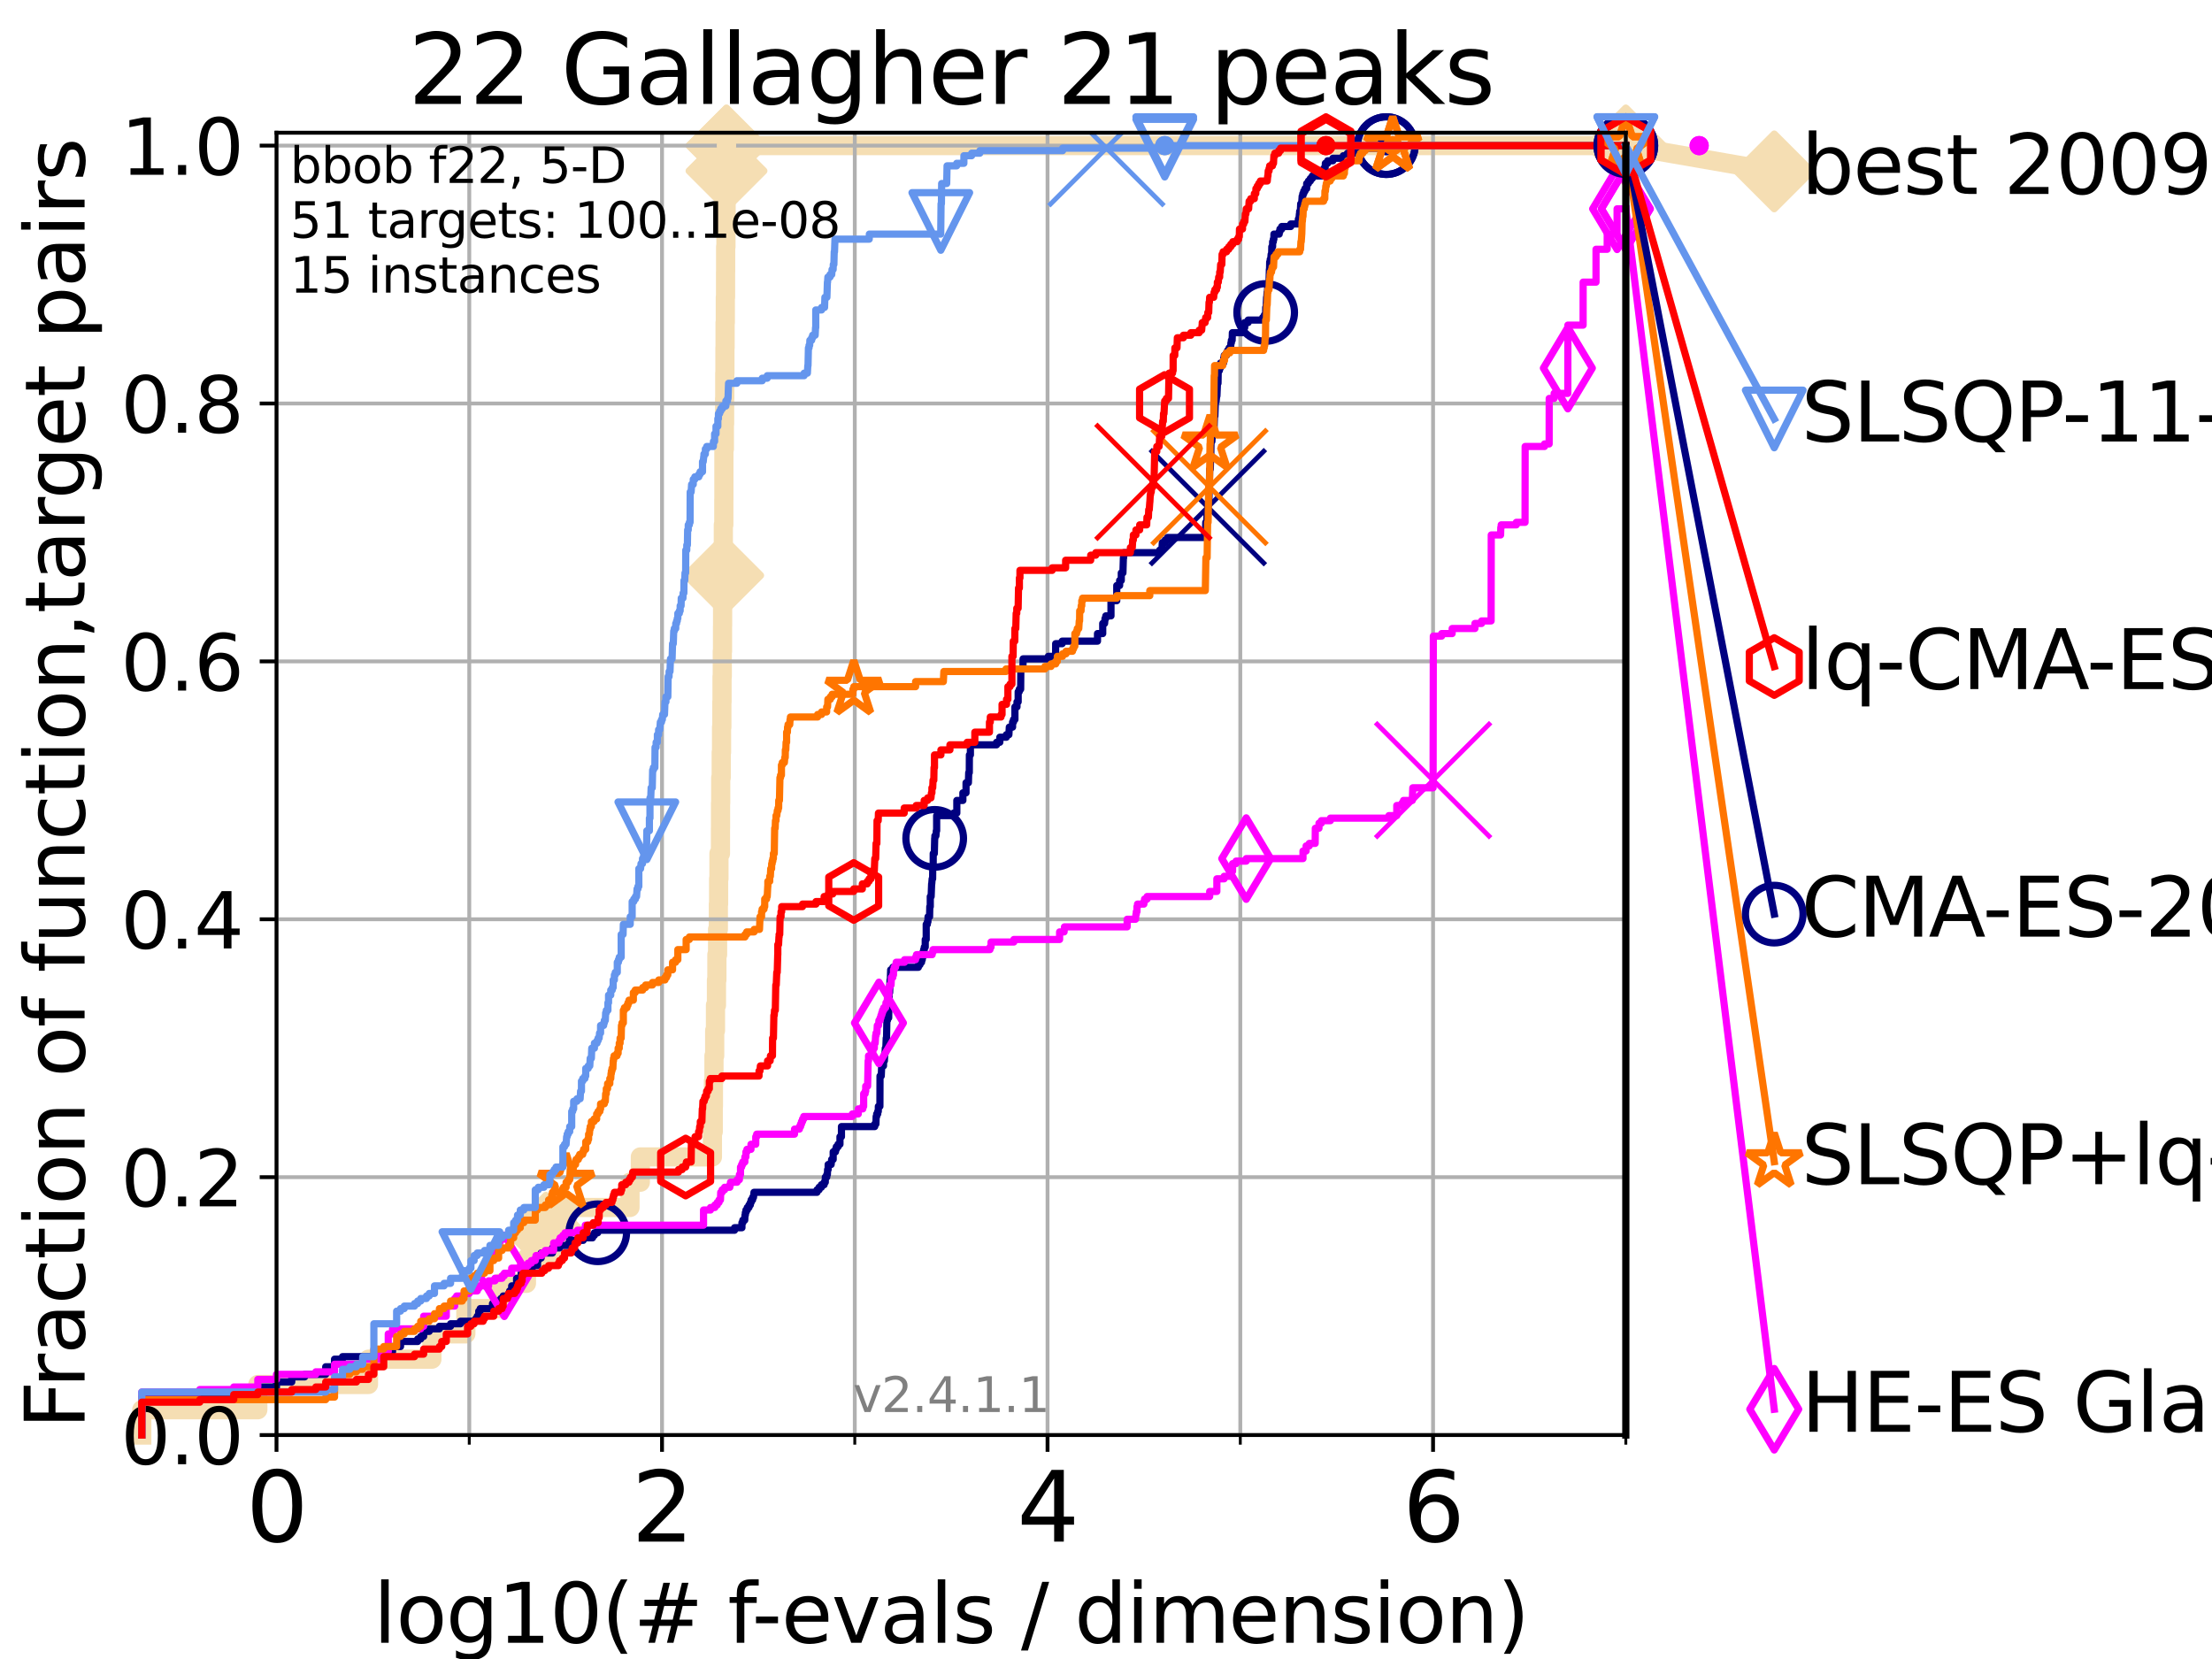 <?xml version="1.0" encoding="utf-8" standalone="no"?>
<!DOCTYPE svg PUBLIC "-//W3C//DTD SVG 1.1//EN"
  "http://www.w3.org/Graphics/SVG/1.1/DTD/svg11.dtd">
<svg height="345.6pt" version="1.1" viewBox="0 0 460.8 345.6" width="460.8pt" xmlns="http://www.w3.org/2000/svg" xmlns:xlink="http://www.w3.org/1999/xlink">
 <defs>
  <style type="text/css">*{stroke-linecap:butt;stroke-linejoin:round;}</style>
 </defs>
 <g id="figure_1">
  <g id="patch_1">
   <path d="M 0 345.6 
L 460.8 345.6 
L 460.8 0 
L 0 0 
z
" style="fill:#ffffff;"/>
  </g>
  <g id="axes_1">
   <g id="patch_2">
    <path d="M 57.6 298.944 
L 338.688 298.944 
L 338.688 27.648 
L 57.6 27.648 
z
" style="fill:#ffffff;"/>
   </g>
   <g id="line2d_1">
    <path d="M 29.533 298.944 
L 29.533 293.677 
L 53.709 293.677 
L 53.709 288.41 
L 76.759 288.41 
L 76.759 283.143 
L 89.973 283.143 
L 89.973 277.877 
L 97.044 277.877 
L 97.044 272.61 
L 103.871 272.61 
L 103.871 267.343 
L 109.668 267.343 
L 109.668 262.076 
L 113.735 262.076 
L 113.735 256.809 
L 118.149 256.809 
L 118.149 251.542 
L 131.236 251.542 
L 131.236 246.275 
L 133.398 246.275 
L 133.398 241.009 
L 148.412 241.009 
L 148.412 235.742 
L 148.583 235.742 
L 148.583 230.475 
L 148.62 230.475 
L 148.62 225.208 
L 148.733 225.208 
L 148.733 219.941 
L 148.883 219.941 
L 148.883 214.674 
L 149.049 214.674 
L 149.049 209.407 
L 149.251 209.407 
L 149.251 204.141 
L 149.341 204.141 
L 149.341 198.874 
L 149.486 198.874 
L 149.486 193.607 
L 149.647 193.607 
L 149.647 188.34 
L 149.7 188.34 
L 149.7 183.073 
L 149.771 183.073 
L 149.771 177.806 
L 150.086 177.806 
L 150.086 172.539 
L 150.103 172.539 
L 150.103 167.272 
L 150.138 167.272 
L 150.138 162.006 
L 150.241 162.006 
L 150.241 156.739 
L 150.31 156.739 
L 150.31 151.472 
L 150.378 151.472 
L 150.378 146.205 
L 150.412 146.205 
L 150.412 140.938 
L 150.463 140.938 
L 150.463 135.671 
L 150.514 135.671 
L 150.514 130.404 
L 150.531 130.404 
L 150.531 125.138 
L 150.632 125.138 
L 150.632 119.871 
L 150.649 119.871 
L 150.649 114.604 
L 150.683 114.604 
L 150.683 109.337 
L 150.783 109.337 
L 150.783 104.07 
L 150.8 104.07 
L 150.8 93.536 
L 150.899 93.536 
L 150.899 88.27 
L 150.949 88.27 
L 150.949 83.003 
L 150.982 83.003 
L 150.982 77.736 
L 151.015 77.736 
L 151.015 72.469 
L 151.048 72.469 
L 151.048 67.202 
L 151.097 67.202 
L 151.097 61.935 
L 151.146 61.935 
L 151.146 56.668 
L 151.162 56.668 
L 151.162 51.402 
L 151.228 51.402 
L 151.228 46.135 
L 151.26 46.135 
L 151.26 40.868 
L 151.276 40.868 
L 151.276 35.601 
L 151.341 35.601 
L 151.341 30.334 
L 338.688 30.334 
" style="fill:none;stroke:#f5deb3;stroke-linecap:square;stroke-width:4;"/>
   </g>
   <g id="line2d_2">
    <defs>
     <path d="M 0 7.778 
L 7.778 0 
L 0 -7.778 
L -7.778 0 
z
" id="mc799a10ed9" style="stroke:#f5deb3;stroke-linejoin:miter;stroke-width:1.5;"/>
    </defs>
    <g>
     <use style="fill:#f5deb3;stroke:#f5deb3;stroke-linejoin:miter;stroke-width:1.5;" x="113.735" xlink:href="#mc799a10ed9" y="256.809"/>
     <use style="fill:#f5deb3;stroke:#f5deb3;stroke-linejoin:miter;stroke-width:1.5;" x="150.649" xlink:href="#mc799a10ed9" y="119.871"/>
     <use style="fill:#f5deb3;stroke:#f5deb3;stroke-linejoin:miter;stroke-width:1.5;" x="151.341" xlink:href="#mc799a10ed9" y="35.601"/>
     <use style="fill:#f5deb3;stroke:#f5deb3;stroke-linejoin:miter;stroke-width:1.5;" x="151.341" xlink:href="#mc799a10ed9" y="30.334"/>
     <use style="fill:#f5deb3;stroke:#f5deb3;stroke-linejoin:miter;stroke-width:1.5;" x="151.341" xlink:href="#mc799a10ed9" y="30.334"/>
     <use style="fill:#f5deb3;stroke:#f5deb3;stroke-linejoin:miter;stroke-width:1.5;" x="338.688" xlink:href="#mc799a10ed9" y="30.334"/>
    </g>
   </g>
   <g id="line2d_3">
    <path style="fill:none;stroke:#f5deb3;stroke-linecap:square;stroke-width:4;"/>
    <g/>
   </g>
   <g id="line2d_4">
    <path d="M 338.688 30.334 
L 369.608 35.706 
" style="fill:none;stroke:#f5deb3;stroke-linecap:square;stroke-width:4;"/>
    <g>
     <use style="fill:#f5deb3;stroke:#f5deb3;stroke-linejoin:miter;stroke-width:1.5;" x="338.688" xlink:href="#mc799a10ed9" y="30.334"/>
     <use style="fill:#f5deb3;stroke:#f5deb3;stroke-linejoin:miter;stroke-width:1.5;" x="369.608" xlink:href="#mc799a10ed9" y="35.706"/>
    </g>
   </g>
   <g id="matplotlib.axis_1">
    <g id="xtick_1">
     <g id="line2d_5">
      <path clip-path="url(#p3bd46cca98)" d="M 57.6 298.944 
L 57.6 27.648 
" style="fill:none;stroke:#b0b0b0;stroke-linecap:square;stroke-width:0.8;"/>
     </g>
     <g id="line2d_6">
      <defs>
       <path d="M 0 0 
L 0 3.5 
" id="m3f387439f8" style="stroke:#000000;stroke-width:0.8;"/>
      </defs>
      <g>
       <use style="stroke:#000000;stroke-width:0.8;" x="57.6" xlink:href="#m3f387439f8" y="298.944"/>
      </g>
     </g>
     <g id="text_1">
      <!-- 0 -->
      <g transform="translate(51.237 321.141)scale(0.2 -0.2)">
       <defs>
        <path d="M 2034 4250 
Q 1547 4250 1301 3770 
Q 1056 3291 1056 2328 
Q 1056 1369 1301 889 
Q 1547 409 2034 409 
Q 2525 409 2770 889 
Q 3016 1369 3016 2328 
Q 3016 3291 2770 3770 
Q 2525 4250 2034 4250 
z
M 2034 4750 
Q 2819 4750 3233 4129 
Q 3647 3509 3647 2328 
Q 3647 1150 3233 529 
Q 2819 -91 2034 -91 
Q 1250 -91 836 529 
Q 422 1150 422 2328 
Q 422 3509 836 4129 
Q 1250 4750 2034 4750 
z
" id="DejaVuSans-30" transform="scale(0.016)"/>
       </defs>
       <use xlink:href="#DejaVuSans-30"/>
      </g>
     </g>
    </g>
    <g id="xtick_2">
     <g id="line2d_7">
      <path clip-path="url(#p3bd46cca98)" d="M 137.911 298.944 
L 137.911 27.648 
" style="fill:none;stroke:#b0b0b0;stroke-linecap:square;stroke-width:0.8;"/>
     </g>
     <g id="line2d_8">
      <g>
       <use style="stroke:#000000;stroke-width:0.8;" x="137.911" xlink:href="#m3f387439f8" y="298.944"/>
      </g>
     </g>
     <g id="text_2">
      <!-- 2 -->
      <g transform="translate(131.548 321.141)scale(0.2 -0.2)">
       <defs>
        <path d="M 1228 531 
L 3431 531 
L 3431 0 
L 469 0 
L 469 531 
Q 828 903 1448 1529 
Q 2069 2156 2228 2338 
Q 2531 2678 2651 2914 
Q 2772 3150 2772 3378 
Q 2772 3750 2511 3984 
Q 2250 4219 1831 4219 
Q 1534 4219 1204 4116 
Q 875 4013 500 3803 
L 500 4441 
Q 881 4594 1212 4672 
Q 1544 4750 1819 4750 
Q 2544 4750 2975 4387 
Q 3406 4025 3406 3419 
Q 3406 3131 3298 2873 
Q 3191 2616 2906 2266 
Q 2828 2175 2409 1742 
Q 1991 1309 1228 531 
z
" id="DejaVuSans-32" transform="scale(0.016)"/>
       </defs>
       <use xlink:href="#DejaVuSans-32"/>
      </g>
     </g>
    </g>
    <g id="xtick_3">
     <g id="line2d_9">
      <path clip-path="url(#p3bd46cca98)" d="M 218.222 298.944 
L 218.222 27.648 
" style="fill:none;stroke:#b0b0b0;stroke-linecap:square;stroke-width:0.8;"/>
     </g>
     <g id="line2d_10">
      <g>
       <use style="stroke:#000000;stroke-width:0.8;" x="218.222" xlink:href="#m3f387439f8" y="298.944"/>
      </g>
     </g>
     <g id="text_3">
      <!-- 4 -->
      <g transform="translate(211.859 321.141)scale(0.2 -0.2)">
       <defs>
        <path d="M 2419 4116 
L 825 1625 
L 2419 1625 
L 2419 4116 
z
M 2253 4666 
L 3047 4666 
L 3047 1625 
L 3713 1625 
L 3713 1100 
L 3047 1100 
L 3047 0 
L 2419 0 
L 2419 1100 
L 313 1100 
L 313 1709 
L 2253 4666 
z
" id="DejaVuSans-34" transform="scale(0.016)"/>
       </defs>
       <use xlink:href="#DejaVuSans-34"/>
      </g>
     </g>
    </g>
    <g id="xtick_4">
     <g id="line2d_11">
      <path clip-path="url(#p3bd46cca98)" d="M 298.533 298.944 
L 298.533 27.648 
" style="fill:none;stroke:#b0b0b0;stroke-linecap:square;stroke-width:0.8;"/>
     </g>
     <g id="line2d_12">
      <g>
       <use style="stroke:#000000;stroke-width:0.8;" x="298.533" xlink:href="#m3f387439f8" y="298.944"/>
      </g>
     </g>
     <g id="text_4">
      <!-- 6 -->
      <g transform="translate(292.17 321.141)scale(0.2 -0.2)">
       <defs>
        <path d="M 2113 2584 
Q 1688 2584 1439 2293 
Q 1191 2003 1191 1497 
Q 1191 994 1439 701 
Q 1688 409 2113 409 
Q 2538 409 2786 701 
Q 3034 994 3034 1497 
Q 3034 2003 2786 2293 
Q 2538 2584 2113 2584 
z
M 3366 4563 
L 3366 3988 
Q 3128 4100 2886 4159 
Q 2644 4219 2406 4219 
Q 1781 4219 1451 3797 
Q 1122 3375 1075 2522 
Q 1259 2794 1537 2939 
Q 1816 3084 2150 3084 
Q 2853 3084 3261 2657 
Q 3669 2231 3669 1497 
Q 3669 778 3244 343 
Q 2819 -91 2113 -91 
Q 1303 -91 875 529 
Q 447 1150 447 2328 
Q 447 3434 972 4092 
Q 1497 4750 2381 4750 
Q 2619 4750 2861 4703 
Q 3103 4656 3366 4563 
z
" id="DejaVuSans-36" transform="scale(0.016)"/>
       </defs>
       <use xlink:href="#DejaVuSans-36"/>
      </g>
     </g>
    </g>
    <g id="xtick_5">
     <g id="line2d_13">
      <path clip-path="url(#p3bd46cca98)" d="M 97.755 298.944 
L 97.755 27.648 
" style="fill:none;stroke:#b0b0b0;stroke-linecap:square;stroke-width:0.8;"/>
     </g>
     <g id="line2d_14">
      <defs>
       <path d="M 0 0 
L 0 2 
" id="m37c5a9c404" style="stroke:#000000;stroke-width:0.6;"/>
      </defs>
      <g>
       <use style="stroke:#000000;stroke-width:0.6;" x="97.755" xlink:href="#m37c5a9c404" y="298.944"/>
      </g>
     </g>
    </g>
    <g id="xtick_6">
     <g id="line2d_15">
      <path clip-path="url(#p3bd46cca98)" d="M 178.066 298.944 
L 178.066 27.648 
" style="fill:none;stroke:#b0b0b0;stroke-linecap:square;stroke-width:0.8;"/>
     </g>
     <g id="line2d_16">
      <g>
       <use style="stroke:#000000;stroke-width:0.6;" x="178.066" xlink:href="#m37c5a9c404" y="298.944"/>
      </g>
     </g>
    </g>
    <g id="xtick_7">
     <g id="line2d_17">
      <path clip-path="url(#p3bd46cca98)" d="M 258.377 298.944 
L 258.377 27.648 
" style="fill:none;stroke:#b0b0b0;stroke-linecap:square;stroke-width:0.8;"/>
     </g>
     <g id="line2d_18">
      <g>
       <use style="stroke:#000000;stroke-width:0.6;" x="258.377" xlink:href="#m37c5a9c404" y="298.944"/>
      </g>
     </g>
    </g>
    <g id="xtick_8">
     <g id="line2d_19">
      <path clip-path="url(#p3bd46cca98)" d="M 338.688 298.944 
L 338.688 27.648 
" style="fill:none;stroke:#b0b0b0;stroke-linecap:square;stroke-width:0.8;"/>
     </g>
     <g id="line2d_20">
      <g>
       <use style="stroke:#000000;stroke-width:0.6;" x="338.688" xlink:href="#m37c5a9c404" y="298.944"/>
      </g>
     </g>
    </g>
    <g id="text_5">
     <!-- log10(# f-evals / dimension) -->
     <g transform="translate(77.764 342.218)scale(0.17 -0.17)">
      <defs>
       <path d="M 603 4863 
L 1178 4863 
L 1178 0 
L 603 0 
L 603 4863 
z
" id="DejaVuSans-6c" transform="scale(0.016)"/>
       <path d="M 1959 3097 
Q 1497 3097 1228 2736 
Q 959 2375 959 1747 
Q 959 1119 1226 758 
Q 1494 397 1959 397 
Q 2419 397 2687 759 
Q 2956 1122 2956 1747 
Q 2956 2369 2687 2733 
Q 2419 3097 1959 3097 
z
M 1959 3584 
Q 2709 3584 3137 3096 
Q 3566 2609 3566 1747 
Q 3566 888 3137 398 
Q 2709 -91 1959 -91 
Q 1206 -91 779 398 
Q 353 888 353 1747 
Q 353 2609 779 3096 
Q 1206 3584 1959 3584 
z
" id="DejaVuSans-6f" transform="scale(0.016)"/>
       <path d="M 2906 1791 
Q 2906 2416 2648 2759 
Q 2391 3103 1925 3103 
Q 1463 3103 1205 2759 
Q 947 2416 947 1791 
Q 947 1169 1205 825 
Q 1463 481 1925 481 
Q 2391 481 2648 825 
Q 2906 1169 2906 1791 
z
M 3481 434 
Q 3481 -459 3084 -895 
Q 2688 -1331 1869 -1331 
Q 1566 -1331 1297 -1286 
Q 1028 -1241 775 -1147 
L 775 -588 
Q 1028 -725 1275 -790 
Q 1522 -856 1778 -856 
Q 2344 -856 2625 -561 
Q 2906 -266 2906 331 
L 2906 616 
Q 2728 306 2450 153 
Q 2172 0 1784 0 
Q 1141 0 747 490 
Q 353 981 353 1791 
Q 353 2603 747 3093 
Q 1141 3584 1784 3584 
Q 2172 3584 2450 3431 
Q 2728 3278 2906 2969 
L 2906 3500 
L 3481 3500 
L 3481 434 
z
" id="DejaVuSans-67" transform="scale(0.016)"/>
       <path d="M 794 531 
L 1825 531 
L 1825 4091 
L 703 3866 
L 703 4441 
L 1819 4666 
L 2450 4666 
L 2450 531 
L 3481 531 
L 3481 0 
L 794 0 
L 794 531 
z
" id="DejaVuSans-31" transform="scale(0.016)"/>
       <path d="M 1984 4856 
Q 1566 4138 1362 3434 
Q 1159 2731 1159 2009 
Q 1159 1288 1364 580 
Q 1569 -128 1984 -844 
L 1484 -844 
Q 1016 -109 783 600 
Q 550 1309 550 2009 
Q 550 2706 781 3412 
Q 1013 4119 1484 4856 
L 1984 4856 
z
" id="DejaVuSans-28" transform="scale(0.016)"/>
       <path d="M 3272 2816 
L 2363 2816 
L 2100 1772 
L 3016 1772 
L 3272 2816 
z
M 2803 4594 
L 2478 3297 
L 3391 3297 
L 3719 4594 
L 4219 4594 
L 3897 3297 
L 4872 3297 
L 4872 2816 
L 3775 2816 
L 3519 1772 
L 4513 1772 
L 4513 1294 
L 3397 1294 
L 3072 0 
L 2572 0 
L 2894 1294 
L 1978 1294 
L 1656 0 
L 1153 0 
L 1478 1294 
L 494 1294 
L 494 1772 
L 1594 1772 
L 1856 2816 
L 850 2816 
L 850 3297 
L 1978 3297 
L 2297 4594 
L 2803 4594 
z
" id="DejaVuSans-23" transform="scale(0.016)"/>
       <path id="DejaVuSans-20" transform="scale(0.016)"/>
       <path d="M 2375 4863 
L 2375 4384 
L 1825 4384 
Q 1516 4384 1395 4259 
Q 1275 4134 1275 3809 
L 1275 3500 
L 2222 3500 
L 2222 3053 
L 1275 3053 
L 1275 0 
L 697 0 
L 697 3053 
L 147 3053 
L 147 3500 
L 697 3500 
L 697 3744 
Q 697 4328 969 4595 
Q 1241 4863 1831 4863 
L 2375 4863 
z
" id="DejaVuSans-66" transform="scale(0.016)"/>
       <path d="M 313 2009 
L 1997 2009 
L 1997 1497 
L 313 1497 
L 313 2009 
z
" id="DejaVuSans-2d" transform="scale(0.016)"/>
       <path d="M 3597 1894 
L 3597 1613 
L 953 1613 
Q 991 1019 1311 708 
Q 1631 397 2203 397 
Q 2534 397 2845 478 
Q 3156 559 3463 722 
L 3463 178 
Q 3153 47 2828 -22 
Q 2503 -91 2169 -91 
Q 1331 -91 842 396 
Q 353 884 353 1716 
Q 353 2575 817 3079 
Q 1281 3584 2069 3584 
Q 2775 3584 3186 3129 
Q 3597 2675 3597 1894 
z
M 3022 2063 
Q 3016 2534 2758 2815 
Q 2500 3097 2075 3097 
Q 1594 3097 1305 2825 
Q 1016 2553 972 2059 
L 3022 2063 
z
" id="DejaVuSans-65" transform="scale(0.016)"/>
       <path d="M 191 3500 
L 800 3500 
L 1894 563 
L 2988 3500 
L 3597 3500 
L 2284 0 
L 1503 0 
L 191 3500 
z
" id="DejaVuSans-76" transform="scale(0.016)"/>
       <path d="M 2194 1759 
Q 1497 1759 1228 1600 
Q 959 1441 959 1056 
Q 959 750 1161 570 
Q 1363 391 1709 391 
Q 2188 391 2477 730 
Q 2766 1069 2766 1631 
L 2766 1759 
L 2194 1759 
z
M 3341 1997 
L 3341 0 
L 2766 0 
L 2766 531 
Q 2569 213 2275 61 
Q 1981 -91 1556 -91 
Q 1019 -91 701 211 
Q 384 513 384 1019 
Q 384 1609 779 1909 
Q 1175 2209 1959 2209 
L 2766 2209 
L 2766 2266 
Q 2766 2663 2505 2880 
Q 2244 3097 1772 3097 
Q 1472 3097 1187 3025 
Q 903 2953 641 2809 
L 641 3341 
Q 956 3463 1253 3523 
Q 1550 3584 1831 3584 
Q 2591 3584 2966 3190 
Q 3341 2797 3341 1997 
z
" id="DejaVuSans-61" transform="scale(0.016)"/>
       <path d="M 2834 3397 
L 2834 2853 
Q 2591 2978 2328 3040 
Q 2066 3103 1784 3103 
Q 1356 3103 1142 2972 
Q 928 2841 928 2578 
Q 928 2378 1081 2264 
Q 1234 2150 1697 2047 
L 1894 2003 
Q 2506 1872 2764 1633 
Q 3022 1394 3022 966 
Q 3022 478 2636 193 
Q 2250 -91 1575 -91 
Q 1294 -91 989 -36 
Q 684 19 347 128 
L 347 722 
Q 666 556 975 473 
Q 1284 391 1588 391 
Q 1994 391 2212 530 
Q 2431 669 2431 922 
Q 2431 1156 2273 1281 
Q 2116 1406 1581 1522 
L 1381 1569 
Q 847 1681 609 1914 
Q 372 2147 372 2553 
Q 372 3047 722 3315 
Q 1072 3584 1716 3584 
Q 2034 3584 2315 3537 
Q 2597 3491 2834 3397 
z
" id="DejaVuSans-73" transform="scale(0.016)"/>
       <path d="M 1625 4666 
L 2156 4666 
L 531 -594 
L 0 -594 
L 1625 4666 
z
" id="DejaVuSans-2f" transform="scale(0.016)"/>
       <path d="M 2906 2969 
L 2906 4863 
L 3481 4863 
L 3481 0 
L 2906 0 
L 2906 525 
Q 2725 213 2448 61 
Q 2172 -91 1784 -91 
Q 1150 -91 751 415 
Q 353 922 353 1747 
Q 353 2572 751 3078 
Q 1150 3584 1784 3584 
Q 2172 3584 2448 3432 
Q 2725 3281 2906 2969 
z
M 947 1747 
Q 947 1113 1208 752 
Q 1469 391 1925 391 
Q 2381 391 2643 752 
Q 2906 1113 2906 1747 
Q 2906 2381 2643 2742 
Q 2381 3103 1925 3103 
Q 1469 3103 1208 2742 
Q 947 2381 947 1747 
z
" id="DejaVuSans-64" transform="scale(0.016)"/>
       <path d="M 603 3500 
L 1178 3500 
L 1178 0 
L 603 0 
L 603 3500 
z
M 603 4863 
L 1178 4863 
L 1178 4134 
L 603 4134 
L 603 4863 
z
" id="DejaVuSans-69" transform="scale(0.016)"/>
       <path d="M 3328 2828 
Q 3544 3216 3844 3400 
Q 4144 3584 4550 3584 
Q 5097 3584 5394 3201 
Q 5691 2819 5691 2113 
L 5691 0 
L 5113 0 
L 5113 2094 
Q 5113 2597 4934 2840 
Q 4756 3084 4391 3084 
Q 3944 3084 3684 2787 
Q 3425 2491 3425 1978 
L 3425 0 
L 2847 0 
L 2847 2094 
Q 2847 2600 2669 2842 
Q 2491 3084 2119 3084 
Q 1678 3084 1418 2786 
Q 1159 2488 1159 1978 
L 1159 0 
L 581 0 
L 581 3500 
L 1159 3500 
L 1159 2956 
Q 1356 3278 1631 3431 
Q 1906 3584 2284 3584 
Q 2666 3584 2933 3390 
Q 3200 3197 3328 2828 
z
" id="DejaVuSans-6d" transform="scale(0.016)"/>
       <path d="M 3513 2113 
L 3513 0 
L 2938 0 
L 2938 2094 
Q 2938 2591 2744 2837 
Q 2550 3084 2163 3084 
Q 1697 3084 1428 2787 
Q 1159 2491 1159 1978 
L 1159 0 
L 581 0 
L 581 3500 
L 1159 3500 
L 1159 2956 
Q 1366 3272 1645 3428 
Q 1925 3584 2291 3584 
Q 2894 3584 3203 3211 
Q 3513 2838 3513 2113 
z
" id="DejaVuSans-6e" transform="scale(0.016)"/>
       <path d="M 513 4856 
L 1013 4856 
Q 1481 4119 1714 3412 
Q 1947 2706 1947 2009 
Q 1947 1309 1714 600 
Q 1481 -109 1013 -844 
L 513 -844 
Q 928 -128 1133 580 
Q 1338 1288 1338 2009 
Q 1338 2731 1133 3434 
Q 928 4138 513 4856 
z
" id="DejaVuSans-29" transform="scale(0.016)"/>
      </defs>
      <use xlink:href="#DejaVuSans-6c"/>
      <use x="27.783" xlink:href="#DejaVuSans-6f"/>
      <use x="88.965" xlink:href="#DejaVuSans-67"/>
      <use x="152.441" xlink:href="#DejaVuSans-31"/>
      <use x="216.064" xlink:href="#DejaVuSans-30"/>
      <use x="279.688" xlink:href="#DejaVuSans-28"/>
      <use x="318.701" xlink:href="#DejaVuSans-23"/>
      <use x="402.49" xlink:href="#DejaVuSans-20"/>
      <use x="434.277" xlink:href="#DejaVuSans-66"/>
      <use x="463.982" xlink:href="#DejaVuSans-2d"/>
      <use x="500.066" xlink:href="#DejaVuSans-65"/>
      <use x="561.59" xlink:href="#DejaVuSans-76"/>
      <use x="620.77" xlink:href="#DejaVuSans-61"/>
      <use x="682.049" xlink:href="#DejaVuSans-6c"/>
      <use x="709.832" xlink:href="#DejaVuSans-73"/>
      <use x="761.932" xlink:href="#DejaVuSans-20"/>
      <use x="793.719" xlink:href="#DejaVuSans-2f"/>
      <use x="827.41" xlink:href="#DejaVuSans-20"/>
      <use x="859.197" xlink:href="#DejaVuSans-64"/>
      <use x="922.674" xlink:href="#DejaVuSans-69"/>
      <use x="950.457" xlink:href="#DejaVuSans-6d"/>
      <use x="1047.869" xlink:href="#DejaVuSans-65"/>
      <use x="1109.393" xlink:href="#DejaVuSans-6e"/>
      <use x="1172.771" xlink:href="#DejaVuSans-73"/>
      <use x="1224.871" xlink:href="#DejaVuSans-69"/>
      <use x="1252.654" xlink:href="#DejaVuSans-6f"/>
      <use x="1313.836" xlink:href="#DejaVuSans-6e"/>
      <use x="1377.215" xlink:href="#DejaVuSans-29"/>
     </g>
    </g>
   </g>
   <g id="matplotlib.axis_2">
    <g id="ytick_1">
     <g id="line2d_21">
      <path clip-path="url(#p3bd46cca98)" d="M 57.6 298.944 
L 338.688 298.944 
" style="fill:none;stroke:#b0b0b0;stroke-linecap:square;stroke-width:0.8;"/>
     </g>
     <g id="line2d_22">
      <defs>
       <path d="M 0 0 
L -3.5 0 
" id="mb5e71c7b2f" style="stroke:#000000;stroke-width:0.8;"/>
      </defs>
      <g>
       <use style="stroke:#000000;stroke-width:0.8;" x="57.6" xlink:href="#mb5e71c7b2f" y="298.944"/>
      </g>
     </g>
     <g id="text_6">
      <!-- 0.0 -->
      <g transform="translate(25.155 305.023)scale(0.16 -0.16)">
       <defs>
        <path d="M 684 794 
L 1344 794 
L 1344 0 
L 684 0 
L 684 794 
z
" id="DejaVuSans-2e" transform="scale(0.016)"/>
       </defs>
       <use xlink:href="#DejaVuSans-30"/>
       <use x="63.623" xlink:href="#DejaVuSans-2e"/>
       <use x="95.41" xlink:href="#DejaVuSans-30"/>
      </g>
     </g>
    </g>
    <g id="ytick_2">
     <g id="line2d_23">
      <path clip-path="url(#p3bd46cca98)" d="M 57.6 245.222 
L 338.688 245.222 
" style="fill:none;stroke:#b0b0b0;stroke-linecap:square;stroke-width:0.8;"/>
     </g>
     <g id="line2d_24">
      <g>
       <use style="stroke:#000000;stroke-width:0.8;" x="57.6" xlink:href="#mb5e71c7b2f" y="245.222"/>
      </g>
     </g>
     <g id="text_7">
      <!-- 0.2 -->
      <g transform="translate(25.155 251.301)scale(0.16 -0.16)">
       <use xlink:href="#DejaVuSans-30"/>
       <use x="63.623" xlink:href="#DejaVuSans-2e"/>
       <use x="95.41" xlink:href="#DejaVuSans-32"/>
      </g>
     </g>
    </g>
    <g id="ytick_3">
     <g id="line2d_25">
      <path clip-path="url(#p3bd46cca98)" d="M 57.6 191.5 
L 338.688 191.5 
" style="fill:none;stroke:#b0b0b0;stroke-linecap:square;stroke-width:0.8;"/>
     </g>
     <g id="line2d_26">
      <g>
       <use style="stroke:#000000;stroke-width:0.8;" x="57.6" xlink:href="#mb5e71c7b2f" y="191.5"/>
      </g>
     </g>
     <g id="text_8">
      <!-- 0.4 -->
      <g transform="translate(25.155 197.579)scale(0.16 -0.16)">
       <use xlink:href="#DejaVuSans-30"/>
       <use x="63.623" xlink:href="#DejaVuSans-2e"/>
       <use x="95.41" xlink:href="#DejaVuSans-34"/>
      </g>
     </g>
    </g>
    <g id="ytick_4">
     <g id="line2d_27">
      <path clip-path="url(#p3bd46cca98)" d="M 57.6 137.778 
L 338.688 137.778 
" style="fill:none;stroke:#b0b0b0;stroke-linecap:square;stroke-width:0.8;"/>
     </g>
     <g id="line2d_28">
      <g>
       <use style="stroke:#000000;stroke-width:0.8;" x="57.6" xlink:href="#mb5e71c7b2f" y="137.778"/>
      </g>
     </g>
     <g id="text_9">
      <!-- 0.6 -->
      <g transform="translate(25.155 143.857)scale(0.16 -0.16)">
       <use xlink:href="#DejaVuSans-30"/>
       <use x="63.623" xlink:href="#DejaVuSans-2e"/>
       <use x="95.41" xlink:href="#DejaVuSans-36"/>
      </g>
     </g>
    </g>
    <g id="ytick_5">
     <g id="line2d_29">
      <path clip-path="url(#p3bd46cca98)" d="M 57.6 84.056 
L 338.688 84.056 
" style="fill:none;stroke:#b0b0b0;stroke-linecap:square;stroke-width:0.8;"/>
     </g>
     <g id="line2d_30">
      <g>
       <use style="stroke:#000000;stroke-width:0.8;" x="57.6" xlink:href="#mb5e71c7b2f" y="84.056"/>
      </g>
     </g>
     <g id="text_10">
      <!-- 0.8 -->
      <g transform="translate(25.155 90.135)scale(0.16 -0.16)">
       <defs>
        <path d="M 2034 2216 
Q 1584 2216 1326 1975 
Q 1069 1734 1069 1313 
Q 1069 891 1326 650 
Q 1584 409 2034 409 
Q 2484 409 2743 651 
Q 3003 894 3003 1313 
Q 3003 1734 2745 1975 
Q 2488 2216 2034 2216 
z
M 1403 2484 
Q 997 2584 770 2862 
Q 544 3141 544 3541 
Q 544 4100 942 4425 
Q 1341 4750 2034 4750 
Q 2731 4750 3128 4425 
Q 3525 4100 3525 3541 
Q 3525 3141 3298 2862 
Q 3072 2584 2669 2484 
Q 3125 2378 3379 2068 
Q 3634 1759 3634 1313 
Q 3634 634 3220 271 
Q 2806 -91 2034 -91 
Q 1263 -91 848 271 
Q 434 634 434 1313 
Q 434 1759 690 2068 
Q 947 2378 1403 2484 
z
M 1172 3481 
Q 1172 3119 1398 2916 
Q 1625 2713 2034 2713 
Q 2441 2713 2670 2916 
Q 2900 3119 2900 3481 
Q 2900 3844 2670 4047 
Q 2441 4250 2034 4250 
Q 1625 4250 1398 4047 
Q 1172 3844 1172 3481 
z
" id="DejaVuSans-38" transform="scale(0.016)"/>
       </defs>
       <use xlink:href="#DejaVuSans-30"/>
       <use x="63.623" xlink:href="#DejaVuSans-2e"/>
       <use x="95.41" xlink:href="#DejaVuSans-38"/>
      </g>
     </g>
    </g>
    <g id="ytick_6">
     <g id="line2d_31">
      <path clip-path="url(#p3bd46cca98)" d="M 57.6 30.334 
L 338.688 30.334 
" style="fill:none;stroke:#b0b0b0;stroke-linecap:square;stroke-width:0.8;"/>
     </g>
     <g id="line2d_32">
      <g>
       <use style="stroke:#000000;stroke-width:0.8;" x="57.6" xlink:href="#mb5e71c7b2f" y="30.334"/>
      </g>
     </g>
     <g id="text_11">
      <!-- 1.0 -->
      <g transform="translate(25.155 36.413)scale(0.16 -0.16)">
       <use xlink:href="#DejaVuSans-31"/>
       <use x="63.623" xlink:href="#DejaVuSans-2e"/>
       <use x="95.41" xlink:href="#DejaVuSans-30"/>
      </g>
     </g>
    </g>
    <g id="text_12">
     <!-- Fraction of function,target pairs -->
     <g transform="translate(17.62 297.681)rotate(-90)scale(0.17 -0.17)">
      <defs>
       <path d="M 628 4666 
L 3309 4666 
L 3309 4134 
L 1259 4134 
L 1259 2759 
L 3109 2759 
L 3109 2228 
L 1259 2228 
L 1259 0 
L 628 0 
L 628 4666 
z
" id="DejaVuSans-46" transform="scale(0.016)"/>
       <path d="M 2631 2963 
Q 2534 3019 2420 3045 
Q 2306 3072 2169 3072 
Q 1681 3072 1420 2755 
Q 1159 2438 1159 1844 
L 1159 0 
L 581 0 
L 581 3500 
L 1159 3500 
L 1159 2956 
Q 1341 3275 1631 3429 
Q 1922 3584 2338 3584 
Q 2397 3584 2469 3576 
Q 2541 3569 2628 3553 
L 2631 2963 
z
" id="DejaVuSans-72" transform="scale(0.016)"/>
       <path d="M 3122 3366 
L 3122 2828 
Q 2878 2963 2633 3030 
Q 2388 3097 2138 3097 
Q 1578 3097 1268 2742 
Q 959 2388 959 1747 
Q 959 1106 1268 751 
Q 1578 397 2138 397 
Q 2388 397 2633 464 
Q 2878 531 3122 666 
L 3122 134 
Q 2881 22 2623 -34 
Q 2366 -91 2075 -91 
Q 1284 -91 818 406 
Q 353 903 353 1747 
Q 353 2603 823 3093 
Q 1294 3584 2113 3584 
Q 2378 3584 2631 3529 
Q 2884 3475 3122 3366 
z
" id="DejaVuSans-63" transform="scale(0.016)"/>
       <path d="M 1172 4494 
L 1172 3500 
L 2356 3500 
L 2356 3053 
L 1172 3053 
L 1172 1153 
Q 1172 725 1289 603 
Q 1406 481 1766 481 
L 2356 481 
L 2356 0 
L 1766 0 
Q 1100 0 847 248 
Q 594 497 594 1153 
L 594 3053 
L 172 3053 
L 172 3500 
L 594 3500 
L 594 4494 
L 1172 4494 
z
" id="DejaVuSans-74" transform="scale(0.016)"/>
       <path d="M 544 1381 
L 544 3500 
L 1119 3500 
L 1119 1403 
Q 1119 906 1312 657 
Q 1506 409 1894 409 
Q 2359 409 2629 706 
Q 2900 1003 2900 1516 
L 2900 3500 
L 3475 3500 
L 3475 0 
L 2900 0 
L 2900 538 
Q 2691 219 2414 64 
Q 2138 -91 1772 -91 
Q 1169 -91 856 284 
Q 544 659 544 1381 
z
M 1991 3584 
L 1991 3584 
z
" id="DejaVuSans-75" transform="scale(0.016)"/>
       <path d="M 750 794 
L 1409 794 
L 1409 256 
L 897 -744 
L 494 -744 
L 750 256 
L 750 794 
z
" id="DejaVuSans-2c" transform="scale(0.016)"/>
       <path d="M 1159 525 
L 1159 -1331 
L 581 -1331 
L 581 3500 
L 1159 3500 
L 1159 2969 
Q 1341 3281 1617 3432 
Q 1894 3584 2278 3584 
Q 2916 3584 3314 3078 
Q 3713 2572 3713 1747 
Q 3713 922 3314 415 
Q 2916 -91 2278 -91 
Q 1894 -91 1617 61 
Q 1341 213 1159 525 
z
M 3116 1747 
Q 3116 2381 2855 2742 
Q 2594 3103 2138 3103 
Q 1681 3103 1420 2742 
Q 1159 2381 1159 1747 
Q 1159 1113 1420 752 
Q 1681 391 2138 391 
Q 2594 391 2855 752 
Q 3116 1113 3116 1747 
z
" id="DejaVuSans-70" transform="scale(0.016)"/>
      </defs>
      <use xlink:href="#DejaVuSans-46"/>
      <use x="50.27" xlink:href="#DejaVuSans-72"/>
      <use x="91.383" xlink:href="#DejaVuSans-61"/>
      <use x="152.662" xlink:href="#DejaVuSans-63"/>
      <use x="207.643" xlink:href="#DejaVuSans-74"/>
      <use x="246.852" xlink:href="#DejaVuSans-69"/>
      <use x="274.635" xlink:href="#DejaVuSans-6f"/>
      <use x="335.816" xlink:href="#DejaVuSans-6e"/>
      <use x="399.195" xlink:href="#DejaVuSans-20"/>
      <use x="430.982" xlink:href="#DejaVuSans-6f"/>
      <use x="492.164" xlink:href="#DejaVuSans-66"/>
      <use x="527.369" xlink:href="#DejaVuSans-20"/>
      <use x="559.156" xlink:href="#DejaVuSans-66"/>
      <use x="594.361" xlink:href="#DejaVuSans-75"/>
      <use x="657.74" xlink:href="#DejaVuSans-6e"/>
      <use x="721.119" xlink:href="#DejaVuSans-63"/>
      <use x="776.1" xlink:href="#DejaVuSans-74"/>
      <use x="815.309" xlink:href="#DejaVuSans-69"/>
      <use x="843.092" xlink:href="#DejaVuSans-6f"/>
      <use x="904.273" xlink:href="#DejaVuSans-6e"/>
      <use x="967.652" xlink:href="#DejaVuSans-2c"/>
      <use x="999.439" xlink:href="#DejaVuSans-74"/>
      <use x="1038.648" xlink:href="#DejaVuSans-61"/>
      <use x="1099.928" xlink:href="#DejaVuSans-72"/>
      <use x="1139.291" xlink:href="#DejaVuSans-67"/>
      <use x="1202.768" xlink:href="#DejaVuSans-65"/>
      <use x="1264.291" xlink:href="#DejaVuSans-74"/>
      <use x="1303.5" xlink:href="#DejaVuSans-20"/>
      <use x="1335.287" xlink:href="#DejaVuSans-70"/>
      <use x="1398.764" xlink:href="#DejaVuSans-61"/>
      <use x="1460.043" xlink:href="#DejaVuSans-69"/>
      <use x="1487.826" xlink:href="#DejaVuSans-72"/>
      <use x="1528.939" xlink:href="#DejaVuSans-73"/>
     </g>
    </g>
   </g>
   <g id="line2d_33">
    <defs>
     <path d="M 0 1.5 
C 0.398 1.5 0.779 1.342 1.061 1.061 
C 1.342 0.779 1.5 0.398 1.5 0 
C 1.5 -0.398 1.342 -0.779 1.061 -1.061 
C 0.779 -1.342 0.398 -1.5 0 -1.5 
C -0.398 -1.5 -0.779 -1.342 -1.061 -1.061 
C -1.342 -0.779 -1.5 -0.398 -1.5 0 
C -1.5 0.398 -1.342 0.779 -1.061 1.061 
C -0.779 1.342 -0.398 1.5 0 1.5 
z
" id="mb91ab3d60b" style="stroke:#f5deb3;"/>
    </defs>
    <g>
     <use style="fill:#f5deb3;stroke:#f5deb3;" x="151.341" xlink:href="#mb91ab3d60b" y="30.334"/>
     <use style="fill:#f5deb3;stroke:#f5deb3;" x="151.341" xlink:href="#mb91ab3d60b" y="30.334"/>
    </g>
   </g>
   <g id="line2d_34">
    <defs>
     <path d="M 0 1.5 
C 0.398 1.5 0.779 1.342 1.061 1.061 
C 1.342 0.779 1.5 0.398 1.5 0 
C 1.5 -0.398 1.342 -0.779 1.061 -1.061 
C 0.779 -1.342 0.398 -1.5 0 -1.5 
C -0.398 -1.5 -0.779 -1.342 -1.061 -1.061 
C -1.342 -0.779 -1.5 -0.398 -1.5 0 
C -1.5 0.398 -1.342 0.779 -1.061 1.061 
C -0.779 1.342 -0.398 1.5 0 1.5 
z
" id="m61e760ae2c" style="stroke:#000080;"/>
    </defs>
    <g>
     <use style="fill:#000080;stroke:#000080;" x="288.791" xlink:href="#m61e760ae2c" y="30.334"/>
     <use style="fill:#000080;stroke:#000080;" x="288.791" xlink:href="#m61e760ae2c" y="30.334"/>
    </g>
   </g>
   <g id="line2d_35">
    <path d="M 29.533 298.944 
L 29.533 291.044 
L 41.621 291.044 
L 41.621 290.517 
L 48.692 290.517 
L 48.692 289.99 
L 53.709 289.99 
L 53.709 288.937 
L 57.6 288.937 
L 57.6 287.884 
L 60.78 287.884 
L 60.78 286.83 
L 63.468 286.83 
L 63.468 286.304 
L 67.851 286.304 
L 67.851 284.723 
L 69.688 284.723 
L 69.688 283.143 
L 71.35 283.143 
L 71.35 282.617 
L 79.939 282.617 
L 79.939 281.563 
L 81.776 281.563 
L 81.776 280.51 
L 83.438 280.51 
L 83.438 279.457 
L 87.01 279.457 
L 87.01 278.93 
L 87.644 278.93 
L 87.644 278.403 
L 88.256 278.403 
L 88.256 277.35 
L 89.419 277.35 
L 89.419 276.823 
L 91.535 276.823 
L 91.535 276.296 
L 93.864 276.296 
L 93.864 275.77 
L 95.918 275.77 
L 95.918 275.243 
L 99.098 275.243 
L 99.098 274.716 
L 99.418 274.716 
L 99.418 274.19 
L 99.732 274.19 
L 99.732 273.136 
L 100.04 273.136 
L 100.04 272.61 
L 102.597 272.61 
L 102.597 271.556 
L 103.372 271.556 
L 103.372 271.03 
L 104.355 271.03 
L 104.355 270.503 
L 104.826 270.503 
L 104.826 269.976 
L 105.952 269.976 
L 105.952 269.45 
L 106.169 269.45 
L 106.169 268.923 
L 106.594 268.923 
L 106.594 267.87 
L 107.614 267.87 
L 107.614 266.289 
L 108.578 266.289 
L 108.578 265.236 
L 108.764 265.236 
L 108.764 264.709 
L 108.949 264.709 
L 108.949 264.183 
L 110.86 264.183 
L 110.86 263.656 
L 111.975 263.656 
L 111.975 262.603 
L 112.128 262.603 
L 112.128 262.076 
L 112.73 262.076 
L 112.73 261.023 
L 115.077 261.023 
L 115.077 259.969 
L 116.562 259.969 
L 116.562 259.443 
L 118.471 259.443 
L 118.471 258.916 
L 119.199 258.916 
L 119.199 258.389 
L 121.49 258.389 
L 121.49 257.862 
L 123.434 257.862 
L 123.434 257.336 
L 123.83 257.336 
L 123.83 256.809 
L 124.52 256.809 
L 124.52 256.282 
L 153.018 256.282 
L 153.018 255.756 
L 154.561 255.756 
L 154.561 254.702 
L 154.748 254.702 
L 154.748 254.176 
L 155.142 254.176 
L 155.194 253.122 
L 155.271 253.122 
L 155.271 252.596 
L 155.4 252.596 
L 155.4 252.069 
L 155.679 252.069 
L 155.679 251.542 
L 156.028 251.542 
L 156.028 251.016 
L 156.309 251.016 
L 156.309 250.489 
L 156.479 250.489 
L 156.479 249.962 
L 156.777 249.962 
L 156.777 249.436 
L 156.965 249.436 
L 157.07 248.382 
L 170.196 248.382 
L 170.196 247.855 
L 170.634 247.855 
L 170.634 247.329 
L 171.113 247.329 
L 171.113 246.802 
L 171.681 246.802 
L 171.681 246.275 
L 171.926 246.275 
L 171.926 245.222 
L 172.226 245.222 
L 172.226 244.695 
L 172.357 244.695 
L 172.405 243.642 
L 172.521 243.642 
L 172.521 242.589 
L 173.142 242.589 
L 173.248 241.535 
L 173.567 241.535 
L 173.567 239.955 
L 174.044 239.955 
L 174.044 239.428 
L 174.214 239.428 
L 174.214 238.902 
L 174.58 238.902 
L 174.58 238.375 
L 174.98 238.375 
L 174.98 236.795 
L 175.289 236.795 
L 175.289 234.688 
L 182.215 234.688 
L 182.215 234.162 
L 182.469 234.162 
L 182.521 232.582 
L 182.628 232.582 
L 182.628 232.055 
L 182.847 232.055 
L 182.847 231.528 
L 182.966 231.528 
L 182.977 230.475 
L 183.3 230.475 
L 183.323 224.155 
L 183.582 224.155 
L 183.671 222.048 
L 184.051 222.048 
L 184.051 220.994 
L 184.233 220.994 
L 184.309 219.414 
L 184.379 219.414 
L 184.421 218.361 
L 184.534 218.361 
L 184.616 216.254 
L 184.685 216.254 
L 184.752 212.567 
L 184.873 212.567 
L 184.873 212.041 
L 185.128 212.041 
L 185.237 206.774 
L 185.327 206.774 
L 185.407 204.141 
L 185.469 204.141 
L 185.544 202.034 
L 186.006 202.034 
L 186.006 201.507 
L 191.31 201.507 
L 191.31 200.98 
L 191.64 200.98 
L 191.64 200.454 
L 191.979 200.454 
L 191.979 199.927 
L 192.124 199.927 
L 192.124 199.4 
L 192.259 199.4 
L 192.267 198.347 
L 192.409 198.347 
L 192.409 197.82 
L 192.548 197.82 
L 192.548 197.294 
L 192.744 197.294 
L 192.744 195.714 
L 192.947 195.714 
L 192.947 192.553 
L 193.185 192.553 
L 193.185 192.027 
L 193.305 192.027 
L 193.328 190.973 
L 193.649 190.973 
L 193.691 188.867 
L 193.793 188.867 
L 193.793 186.76 
L 193.974 186.76 
L 194.075 184.126 
L 194.101 184.126 
L 194.186 183.073 
L 194.283 183.073 
L 194.306 180.966 
L 194.401 180.966 
L 194.407 177.806 
L 194.637 177.806 
L 194.715 174.646 
L 194.754 174.646 
L 194.754 174.119 
L 194.97 174.119 
L 195.049 173.066 
L 195.121 173.066 
L 195.121 169.906 
L 198.657 169.906 
L 198.657 169.379 
L 199.325 169.379 
L 199.325 166.746 
L 200.585 166.746 
L 200.585 165.166 
L 201.24 165.166 
L 201.244 163.059 
L 201.735 163.059 
L 201.8 160.952 
L 201.921 160.952 
L 201.941 157.265 
L 202.152 157.265 
L 202.152 155.159 
L 207.603 155.159 
L 207.603 154.632 
L 208.281 154.632 
L 208.281 153.579 
L 209.637 153.579 
L 209.637 153.052 
L 210.17 153.052 
L 210.257 151.472 
L 210.937 151.472 
L 210.937 150.419 
L 211.132 150.419 
L 211.132 149.892 
L 211.428 149.892 
L 211.428 147.258 
L 211.858 147.258 
L 211.858 146.205 
L 212.104 146.205 
L 212.104 144.098 
L 212.329 144.098 
L 212.329 143.572 
L 212.621 143.572 
L 212.659 139.358 
L 213.102 139.358 
L 213.124 137.251 
L 218.382 137.251 
L 218.382 136.725 
L 219.904 136.725 
L 219.915 134.091 
L 221.267 134.091 
L 221.267 133.565 
L 228.629 133.565 
L 228.629 131.985 
L 229.717 131.985 
L 229.717 129.878 
L 230.105 129.878 
L 230.198 128.824 
L 230.36 128.824 
L 230.36 128.298 
L 231.438 128.298 
L 231.438 125.138 
L 232.641 125.138 
L 232.641 121.977 
L 233.239 121.977 
L 233.239 120.924 
L 233.583 120.924 
L 233.583 119.344 
L 233.925 119.344 
L 234.024 116.184 
L 234.076 116.184 
L 234.114 115.131 
L 241.586 115.131 
L 241.586 114.604 
L 242.038 114.604 
L 242.138 113.024 
L 242.727 113.024 
L 242.727 112.497 
L 243.218 112.497 
L 243.218 111.97 
L 250.956 111.97 
L 250.971 110.917 
L 251.133 110.917 
L 251.176 108.81 
L 251.387 108.81 
L 251.43 107.23 
L 251.562 107.23 
L 251.631 105.124 
L 251.722 105.124 
L 251.82 104.07 
L 251.844 104.07 
L 251.943 99.857 
L 251.957 99.857 
L 252 97.75 
L 252.121 97.75 
L 252.231 94.59 
L 252.235 94.59 
L 252.281 91.956 
L 252.459 91.956 
L 252.524 90.903 
L 252.626 90.903 
L 252.626 90.376 
L 252.769 90.376 
L 252.769 89.323 
L 252.909 89.323 
L 253.001 86.69 
L 253.079 86.69 
L 253.172 84.056 
L 253.201 84.056 
L 253.201 83.529 
L 253.347 83.529 
L 253.456 82.476 
L 253.509 82.476 
L 253.619 79.843 
L 253.734 79.843 
L 253.781 77.209 
L 254.02 77.209 
L 254.02 76.682 
L 254.221 76.682 
L 254.251 75.629 
L 254.882 75.629 
L 254.922 74.576 
L 255.027 74.576 
L 255.027 74.049 
L 255.483 74.049 
L 255.483 73.522 
L 255.742 73.522 
L 255.742 72.996 
L 256.048 72.996 
L 256.048 72.469 
L 256.361 72.469 
L 256.425 71.416 
L 256.516 71.416 
L 256.516 70.889 
L 256.677 70.889 
L 256.726 69.309 
L 258.862 69.309 
L 258.862 68.782 
L 259.069 68.782 
L 259.069 68.255 
L 259.294 68.255 
L 259.294 67.202 
L 260.012 67.202 
L 260.012 66.675 
L 263.044 66.675 
L 263.044 66.149 
L 263.397 66.149 
L 263.397 65.622 
L 263.643 65.622 
L 263.672 64.042 
L 263.762 64.042 
L 263.85 61.935 
L 263.888 61.935 
L 263.962 60.882 
L 264.023 60.882 
L 264.115 59.302 
L 264.35 59.302 
L 264.433 56.142 
L 264.475 56.142 
L 264.501 54.562 
L 264.609 54.562 
L 264.609 54.035 
L 264.721 54.035 
L 264.803 52.982 
L 264.905 52.982 
L 264.94 51.402 
L 265.106 51.402 
L 265.112 50.348 
L 265.259 50.348 
L 265.259 49.821 
L 265.374 49.821 
L 265.38 48.768 
L 266.48 48.768 
L 266.48 48.241 
L 266.634 48.241 
L 266.634 47.715 
L 267.007 47.715 
L 267.007 47.188 
L 268.875 47.188 
L 268.875 46.661 
L 270.414 46.661 
L 270.479 45.608 
L 270.597 45.608 
L 270.693 44.555 
L 270.738 44.555 
L 270.738 44.028 
L 270.89 44.028 
L 270.959 42.448 
L 271.156 42.448 
L 271.264 40.868 
L 271.399 40.868 
L 271.399 40.341 
L 271.595 40.341 
L 271.595 39.814 
L 271.856 39.814 
L 271.856 39.288 
L 272.206 39.288 
L 272.207 38.234 
L 272.568 38.234 
L 272.568 37.708 
L 272.969 37.708 
L 272.969 37.181 
L 273.374 37.181 
L 273.374 36.654 
L 275.464 36.654 
L 275.573 35.601 
L 275.78 35.601 
L 275.78 35.074 
L 276.046 35.074 
L 276.099 34.021 
L 276.571 34.021 
L 276.571 33.494 
L 277.665 33.494 
L 277.665 32.968 
L 279.829 32.968 
L 279.829 32.441 
L 280.694 32.441 
L 280.694 31.914 
L 283.078 31.914 
L 283.078 31.387 
L 283.366 31.387 
L 283.366 30.861 
L 288.791 30.861 
L 288.791 30.334 
L 338.688 30.334 
L 338.688 30.334 
" style="fill:none;stroke:#000080;stroke-linecap:square;stroke-width:1.5;"/>
   </g>
   <g id="line2d_36">
    <defs>
     <path d="M 0 6 
C 1.591 6 3.117 5.368 4.243 4.243 
C 5.368 3.117 6 1.591 6 0 
C 6 -1.591 5.368 -3.117 4.243 -4.243 
C 3.117 -5.368 1.591 -6 0 -6 
C -1.591 -6 -3.117 -5.368 -4.243 -4.243 
C -5.368 -3.117 -6 -1.591 -6 0 
C -6 1.591 -5.368 3.117 -4.243 4.243 
C -3.117 5.368 -1.591 6 0 6 
z
" id="m3fb52157d9" style="stroke:#000080;stroke-width:1.5;"/>
    </defs>
    <g>
     <use style="fill-opacity:0;stroke:#000080;stroke-width:1.5;" x="124.52" xlink:href="#m3fb52157d9" y="256.809"/>
     <use style="fill-opacity:0;stroke:#000080;stroke-width:1.5;" x="194.715" xlink:href="#m3fb52157d9" y="174.646"/>
     <use style="fill-opacity:0;stroke:#000080;stroke-width:1.5;" x="263.665" xlink:href="#m3fb52157d9" y="65.095"/>
     <use style="fill-opacity:0;stroke:#000080;stroke-width:1.5;" x="288.791" xlink:href="#m3fb52157d9" y="30.334"/>
     <use style="fill-opacity:0;stroke:#000080;stroke-width:1.5;" x="288.791" xlink:href="#m3fb52157d9" y="30.334"/>
     <use style="fill-opacity:0;stroke:#000080;stroke-width:1.5;" x="338.688" xlink:href="#m3fb52157d9" y="30.334"/>
    </g>
   </g>
   <g id="line2d_37">
    <path style="fill:none;stroke:#000080;stroke-linecap:square;stroke-width:1.5;"/>
    <g/>
   </g>
   <g id="line2d_38">
    <path clip-path="url(#p3bd46cca98)" d="M 251.613 105.65 
" style="fill:none;stroke:#000080;stroke-linecap:square;stroke-width:1.5;"/>
    <defs>
     <path d="M -12 12 
L 12 -12 
M -12 -12 
L 12 12 
" id="mc1489e0322" style="stroke:#000080;"/>
    </defs>
    <g clip-path="url(#p3bd46cca98)">
     <use style="fill:#000080;stroke:#000080;" x="251.613" xlink:href="#mc1489e0322" y="105.65"/>
    </g>
   </g>
   <g id="line2d_39">
    <defs>
     <path d="M 0 1.5 
C 0.398 1.5 0.779 1.342 1.061 1.061 
C 1.342 0.779 1.5 0.398 1.5 0 
C 1.5 -0.398 1.342 -0.779 1.061 -1.061 
C 0.779 -1.342 0.398 -1.5 0 -1.5 
C -0.398 -1.5 -0.779 -1.342 -1.061 -1.061 
C -1.342 -0.779 -1.5 -0.398 -1.5 0 
C -1.5 0.398 -1.342 0.779 -1.061 1.061 
C -0.779 1.342 -0.398 1.5 0 1.5 
z
" id="m08fe54caf9" style="stroke:#ff00ff;"/>
    </defs>
    <g>
     <use style="fill:#ff00ff;stroke:#ff00ff;" x="353.967" xlink:href="#m08fe54caf9" y="30.334"/>
     <use style="fill:#ff00ff;stroke:#ff00ff;" x="353.967" xlink:href="#m08fe54caf9" y="30.334"/>
    </g>
   </g>
   <g id="line2d_40">
    <path d="M 29.533 298.944 
L 29.533 289.99 
L 41.621 289.99 
L 41.621 289.464 
L 48.692 289.464 
L 48.692 288.937 
L 53.709 288.937 
L 53.709 287.357 
L 57.6 287.357 
L 57.6 286.304 
L 65.797 286.304 
L 65.797 285.777 
L 69.688 285.777 
L 69.688 284.197 
L 75.556 284.197 
L 75.556 283.143 
L 78.942 283.143 
L 78.942 281.563 
L 80.881 281.563 
L 80.881 277.877 
L 81.776 277.877 
L 81.776 276.823 
L 87.644 276.823 
L 87.644 276.296 
L 88.256 276.296 
L 88.256 274.19 
L 92.969 274.19 
L 92.969 272.083 
L 94.715 272.083 
L 94.715 270.503 
L 95.125 270.503 
L 95.125 269.976 
L 96.676 269.976 
L 96.676 269.45 
L 97.755 269.45 
L 97.755 268.923 
L 99.418 268.923 
L 99.418 268.396 
L 99.732 268.396 
L 99.732 267.87 
L 101.786 267.87 
L 101.786 266.816 
L 103.118 266.816 
L 103.118 266.289 
L 104.592 266.289 
L 104.592 265.763 
L 105.057 265.763 
L 105.057 265.236 
L 106.594 265.236 
L 106.594 264.183 
L 108.389 264.183 
L 108.389 263.656 
L 110.017 263.656 
L 110.017 263.129 
L 110.694 263.129 
L 110.694 262.603 
L 111.506 262.603 
L 111.506 262.076 
L 111.663 262.076 
L 111.663 261.549 
L 112.877 261.549 
L 112.877 261.023 
L 113.595 261.023 
L 113.595 260.496 
L 115.333 260.496 
L 115.333 258.916 
L 116.443 258.916 
L 116.443 258.389 
L 116.68 258.389 
L 116.68 257.862 
L 117.26 257.862 
L 117.26 257.336 
L 117.71 257.336 
L 117.71 256.809 
L 120.287 256.809 
L 120.287 256.282 
L 121.931 256.282 
L 121.931 255.229 
L 146.559 255.229 
L 146.559 252.069 
L 148.006 252.069 
L 148.006 251.542 
L 148.92 251.542 
L 148.92 251.016 
L 149.414 251.016 
L 149.414 250.489 
L 149.788 250.489 
L 149.788 249.962 
L 150.086 249.962 
L 150.138 248.382 
L 150.429 248.382 
L 150.429 247.855 
L 150.949 247.855 
L 150.949 247.329 
L 152.037 247.329 
L 152.037 246.802 
L 152.176 246.802 
L 152.176 246.275 
L 153.552 246.275 
L 153.552 245.749 
L 154.029 245.749 
L 154.029 244.695 
L 154.263 244.695 
L 154.263 243.115 
L 154.494 243.115 
L 154.494 242.589 
L 154.721 242.589 
L 154.721 242.062 
L 155.168 242.062 
L 155.168 241.009 
L 155.387 241.009 
L 155.387 239.955 
L 155.603 239.955 
L 155.603 239.428 
L 156.443 239.428 
L 156.443 238.375 
L 157.438 238.375 
L 157.438 236.795 
L 157.63 236.795 
L 157.63 236.268 
L 165.512 236.268 
L 165.512 235.215 
L 166.528 235.215 
L 166.528 234.688 
L 166.776 234.688 
L 166.776 234.162 
L 166.968 234.162 
L 166.968 233.635 
L 167.184 233.635 
L 167.184 233.108 
L 167.436 233.108 
L 167.436 232.582 
L 177.56 232.582 
L 177.56 232.055 
L 178.797 232.055 
L 178.797 231.001 
L 179.738 231.001 
L 179.738 230.475 
L 179.915 230.475 
L 179.915 227.841 
L 180.225 227.841 
L 180.225 227.315 
L 180.345 227.315 
L 180.345 226.261 
L 180.739 226.261 
L 180.849 220.994 
L 180.932 220.994 
L 180.932 219.941 
L 181.685 219.941 
L 181.685 218.888 
L 181.868 218.888 
L 181.868 218.361 
L 182.138 218.361 
L 182.138 217.308 
L 182.317 217.308 
L 182.407 215.728 
L 182.494 215.728 
L 182.494 215.201 
L 182.669 215.201 
L 182.757 213.621 
L 183.013 213.621 
L 183.1 212.567 
L 183.351 212.567 
L 183.351 212.041 
L 183.518 212.041 
L 183.518 211.514 
L 183.683 211.514 
L 183.683 210.987 
L 183.847 210.987 
L 183.847 210.461 
L 184.09 210.461 
L 184.09 209.934 
L 184.486 209.934 
L 184.565 208.881 
L 184.797 208.881 
L 184.875 207.827 
L 185.028 207.827 
L 185.028 207.301 
L 185.168 207.301 
L 185.179 205.721 
L 185.329 205.721 
L 185.329 205.194 
L 185.626 205.194 
L 185.698 203.614 
L 185.988 203.614 
L 185.988 203.087 
L 186.132 203.087 
L 186.132 202.034 
L 186.274 202.034 
L 186.274 201.507 
L 186.555 201.507 
L 186.555 200.98 
L 186.693 200.98 
L 186.693 200.454 
L 188.427 200.454 
L 188.427 199.927 
L 190.724 199.927 
L 190.724 199.4 
L 190.919 199.4 
L 190.919 198.874 
L 194.185 198.874 
L 194.185 198.347 
L 194.362 198.347 
L 194.362 197.82 
L 206.228 197.82 
L 206.228 197.294 
L 206.453 197.294 
L 206.453 196.24 
L 211.204 196.24 
L 211.204 195.714 
L 220.734 195.714 
L 220.734 194.133 
L 221.669 194.133 
L 221.746 193.08 
L 234.808 193.08 
L 234.808 191.5 
L 236.543 191.5 
L 236.646 190.447 
L 236.71 190.447 
L 236.71 189.92 
L 236.85 189.92 
L 236.85 188.867 
L 236.966 188.867 
L 236.966 188.34 
L 238.291 188.34 
L 238.291 187.813 
L 238.431 187.813 
L 238.431 187.287 
L 238.966 187.287 
L 238.966 186.76 
L 251.997 186.76 
L 251.997 185.706 
L 253.494 185.706 
L 253.494 183.073 
L 255.01 183.073 
L 255.01 182.546 
L 256.465 182.546 
L 256.465 181.493 
L 256.768 181.493 
L 256.768 179.913 
L 257.494 179.913 
L 257.494 179.386 
L 259.614 179.386 
L 259.614 178.86 
L 271.438 178.86 
L 271.438 177.28 
L 272.088 177.28 
L 272.088 176.226 
L 272.741 176.226 
L 272.741 175.699 
L 273.974 175.699 
L 274.006 172.539 
L 274.767 172.539 
L 274.767 171.486 
L 275.262 171.486 
L 275.262 170.959 
L 277.148 170.959 
L 277.148 170.433 
L 289.336 170.433 
L 289.336 169.906 
L 290.972 169.906 
L 290.972 167.799 
L 292.087 167.799 
L 292.087 167.272 
L 292.379 167.272 
L 292.379 166.746 
L 294.209 166.746 
L 294.312 164.112 
L 298.539 164.112 
L 298.587 132.511 
L 300.324 132.511 
L 300.324 131.985 
L 302.508 131.985 
L 302.513 130.931 
L 307.251 130.931 
L 307.256 129.878 
L 308.646 129.878 
L 308.646 129.351 
L 310.626 129.351 
L 310.655 111.444 
L 312.602 111.444 
L 312.645 109.864 
L 312.728 109.864 
L 312.728 109.337 
L 315.881 109.337 
L 315.881 108.81 
L 317.697 108.81 
L 317.718 93.01 
L 321.751 93.01 
L 321.751 92.483 
L 322.716 92.483 
L 322.728 83.003 
L 323.749 83.003 
L 323.756 81.949 
L 326.606 81.949 
L 326.618 67.729 
L 329.79 67.729 
L 329.798 58.775 
L 332.477 58.775 
L 332.483 51.928 
L 334.807 51.928 
L 334.814 48.768 
L 336.859 48.768 
L 336.871 43.501 
L 338.688 43.501 
L 338.688 43.501 
" style="fill:none;stroke:#ff00ff;stroke-linecap:square;stroke-width:1.5;"/>
   </g>
   <g id="line2d_41">
    <defs>
     <path d="M 0 8.485 
L 5.091 0 
L 0 -8.485 
L -5.091 0 
z
" id="mc4fc174b20" style="stroke:#ff00ff;stroke-linejoin:miter;stroke-width:1.5;"/>
    </defs>
    <g>
     <use style="fill-opacity:0;stroke:#ff00ff;stroke-linejoin:miter;stroke-width:1.5;" x="105.057" xlink:href="#mc4fc174b20" y="265.763"/>
     <use style="fill-opacity:0;stroke:#ff00ff;stroke-linejoin:miter;stroke-width:1.5;" x="183.1" xlink:href="#mc4fc174b20" y="213.094"/>
     <use style="fill-opacity:0;stroke:#ff00ff;stroke-linejoin:miter;stroke-width:1.5;" x="259.614" xlink:href="#mc4fc174b20" y="178.86"/>
     <use style="fill-opacity:0;stroke:#ff00ff;stroke-linejoin:miter;stroke-width:1.5;" x="326.613" xlink:href="#mc4fc174b20" y="76.682"/>
     <use style="fill-opacity:0;stroke:#ff00ff;stroke-linejoin:miter;stroke-width:1.5;" x="336.871" xlink:href="#mc4fc174b20" y="43.501"/>
     <use style="fill-opacity:0;stroke:#ff00ff;stroke-linejoin:miter;stroke-width:1.5;" x="338.688" xlink:href="#mc4fc174b20" y="43.501"/>
    </g>
   </g>
   <g id="line2d_42">
    <path style="fill:none;stroke:#ff00ff;stroke-linecap:square;stroke-width:1.5;"/>
    <g/>
   </g>
   <g id="line2d_43">
    <path clip-path="url(#p3bd46cca98)" d="M 298.541 162.532 
" style="fill:none;stroke:#ff00ff;stroke-linecap:square;stroke-width:1.5;"/>
    <defs>
     <path d="M -12 12 
L 12 -12 
M -12 -12 
L 12 12 
" id="m51fb7cadc4" style="stroke:#ff00ff;"/>
    </defs>
    <g clip-path="url(#p3bd46cca98)">
     <use style="fill:#ff00ff;stroke:#ff00ff;" x="298.541" xlink:href="#m51fb7cadc4" y="162.532"/>
    </g>
   </g>
   <g id="line2d_44">
    <defs>
     <path d="M 0 1.5 
C 0.398 1.5 0.779 1.342 1.061 1.061 
C 1.342 0.779 1.5 0.398 1.5 0 
C 1.5 -0.398 1.342 -0.779 1.061 -1.061 
C 0.779 -1.342 0.398 -1.5 0 -1.5 
C -0.398 -1.5 -0.779 -1.342 -1.061 -1.061 
C -1.342 -0.779 -1.5 -0.398 -1.5 0 
C -1.5 0.398 -1.342 0.779 -1.061 1.061 
C -0.779 1.342 -0.398 1.5 0 1.5 
z
" id="mfc7a038ac3" style="stroke:#ff7500;"/>
    </defs>
    <g>
     <use style="fill:#ff7500;stroke:#ff7500;" x="290.133" xlink:href="#mfc7a038ac3" y="30.334"/>
     <use style="fill:#ff7500;stroke:#ff7500;" x="290.133" xlink:href="#mfc7a038ac3" y="30.334"/>
    </g>
   </g>
   <g id="line2d_45">
    <path d="M 29.533 298.944 
L 29.533 291.57 
L 67.851 291.57 
L 67.851 291.044 
L 69.688 291.044 
L 69.688 287.884 
L 71.35 287.884 
L 71.35 286.304 
L 72.868 286.304 
L 72.868 285.777 
L 74.263 285.777 
L 74.263 285.25 
L 75.556 285.25 
L 75.556 284.723 
L 77.885 284.723 
L 77.885 281.037 
L 79.939 281.037 
L 79.939 280.51 
L 82.627 280.51 
L 82.627 278.403 
L 83.438 278.403 
L 83.438 277.877 
L 84.213 277.877 
L 84.213 277.35 
L 86.351 277.35 
L 86.351 276.823 
L 87.01 276.823 
L 87.01 276.296 
L 87.644 276.296 
L 87.644 275.243 
L 89.419 275.243 
L 89.419 274.716 
L 90.509 274.716 
L 90.509 273.663 
L 91.535 273.663 
L 91.535 272.61 
L 92.504 272.61 
L 92.504 272.083 
L 93.864 272.083 
L 93.864 271.03 
L 96.301 271.03 
L 96.301 270.503 
L 96.676 270.503 
L 96.676 268.923 
L 97.755 268.923 
L 97.755 267.343 
L 98.101 267.343 
L 98.101 266.289 
L 98.772 266.289 
L 98.772 265.763 
L 99.418 265.763 
L 99.418 265.236 
L 100.935 265.236 
L 100.935 264.709 
L 102.06 264.709 
L 102.06 262.603 
L 102.859 262.603 
L 102.859 262.076 
L 103.871 262.076 
L 103.871 260.496 
L 104.592 260.496 
L 104.592 259.969 
L 105.952 259.969 
L 105.952 259.443 
L 106.383 259.443 
L 106.383 257.862 
L 107.009 257.862 
L 107.009 256.809 
L 107.415 256.809 
L 107.415 256.282 
L 107.811 256.282 
L 107.811 255.756 
L 108.389 255.756 
L 108.389 254.702 
L 109.132 254.702 
L 109.132 254.176 
L 111.506 254.176 
L 111.506 252.069 
L 111.975 252.069 
L 111.975 251.542 
L 113.595 251.542 
L 113.595 251.016 
L 114.284 251.016 
L 114.284 249.962 
L 114.947 249.962 
L 114.947 248.909 
L 115.077 248.909 
L 115.077 248.382 
L 117.03 248.382 
L 117.03 247.855 
L 117.373 247.855 
L 117.373 247.329 
L 117.931 247.329 
L 117.931 246.275 
L 118.364 246.275 
L 118.364 245.749 
L 118.682 245.749 
L 118.787 243.642 
L 119.402 243.642 
L 119.503 242.589 
L 119.899 242.589 
L 119.997 241.535 
L 120.477 241.535 
L 120.477 241.009 
L 120.759 241.009 
L 120.759 240.482 
L 121.4 240.482 
L 121.4 239.955 
L 121.579 239.955 
L 121.579 239.428 
L 122.018 239.428 
L 122.018 237.848 
L 122.447 237.848 
L 122.447 237.322 
L 122.615 237.322 
L 122.615 236.268 
L 122.782 236.268 
L 122.865 235.215 
L 122.948 235.215 
L 122.948 234.688 
L 123.193 234.688 
L 123.193 233.635 
L 123.751 233.635 
L 123.751 233.108 
L 124.293 233.108 
L 124.293 232.055 
L 124.595 232.055 
L 124.595 231.528 
L 124.965 231.528 
L 124.965 231.001 
L 125.111 231.001 
L 125.111 229.948 
L 125.892 229.948 
L 125.892 229.421 
L 126.1 229.421 
L 126.168 227.841 
L 126.304 227.841 
L 126.304 226.788 
L 126.574 226.788 
L 126.574 225.735 
L 127.035 225.735 
L 127.035 224.681 
L 127.229 224.681 
L 127.294 223.628 
L 127.358 223.628 
L 127.358 223.101 
L 127.485 223.101 
L 127.485 222.575 
L 127.674 222.575 
L 127.737 220.994 
L 127.799 220.994 
L 127.799 220.468 
L 127.923 220.468 
L 127.923 219.941 
L 128.531 219.941 
L 128.531 219.414 
L 128.768 219.414 
L 128.768 218.361 
L 129.002 218.361 
L 129.002 217.308 
L 129.176 217.308 
L 129.176 216.254 
L 129.405 216.254 
L 129.461 213.621 
L 129.574 213.621 
L 129.574 213.094 
L 129.853 213.094 
L 129.853 210.461 
L 130.073 210.461 
L 130.073 209.934 
L 130.612 209.934 
L 130.612 209.407 
L 130.822 209.407 
L 130.822 208.881 
L 131.031 208.881 
L 131.031 208.354 
L 131.938 208.354 
L 131.938 206.774 
L 132.327 206.774 
L 132.327 206.247 
L 133.888 206.247 
L 133.888 205.721 
L 134.492 205.721 
L 134.492 205.194 
L 135.918 205.194 
L 135.918 204.667 
L 137.235 204.667 
L 137.235 204.141 
L 138.528 204.141 
L 138.528 203.614 
L 138.861 203.614 
L 138.861 203.087 
L 139.123 203.087 
L 139.123 202.034 
L 140.104 202.034 
L 140.104 200.454 
L 140.738 200.454 
L 140.738 199.927 
L 141.206 199.927 
L 141.206 197.82 
L 142.937 197.82 
L 142.937 195.714 
L 143.603 195.714 
L 143.603 195.187 
L 155.194 195.187 
L 155.194 194.66 
L 155.552 194.66 
L 155.552 194.133 
L 157.105 194.133 
L 157.105 193.607 
L 158.217 193.607 
L 158.326 190.973 
L 158.647 190.973 
L 158.647 189.92 
L 158.764 189.92 
L 158.764 189.393 
L 159.16 189.393 
L 159.16 188.867 
L 159.304 188.867 
L 159.304 187.287 
L 159.688 187.287 
L 159.688 186.76 
L 159.828 186.76 
L 159.937 184.653 
L 159.956 184.653 
L 159.956 183.6 
L 160.346 183.6 
L 160.346 182.546 
L 160.48 182.546 
L 160.557 180.966 
L 160.737 180.966 
L 160.755 179.913 
L 160.859 179.913 
L 160.859 179.386 
L 160.989 179.386 
L 160.989 178.86 
L 161.11 178.86 
L 161.11 177.806 
L 161.293 177.806 
L 161.375 172.539 
L 161.484 172.539 
L 161.538 170.959 
L 161.663 170.959 
L 161.663 169.906 
L 161.823 169.906 
L 161.929 168.853 
L 162.078 168.853 
L 162.078 168.326 
L 162.208 168.326 
L 162.226 166.746 
L 162.372 166.746 
L 162.475 162.006 
L 162.602 162.006 
L 162.602 161.479 
L 162.788 161.479 
L 162.788 159.372 
L 162.963 159.372 
L 162.963 158.846 
L 163.405 158.846 
L 163.477 157.792 
L 163.582 157.792 
L 163.598 156.212 
L 163.701 156.212 
L 163.757 154.632 
L 163.867 154.632 
L 163.867 152.525 
L 164.032 152.525 
L 164.063 151.472 
L 164.164 151.472 
L 164.164 150.945 
L 164.517 150.945 
L 164.577 149.892 
L 164.66 149.892 
L 164.66 149.365 
L 170.327 149.365 
L 170.327 148.838 
L 171.155 148.838 
L 171.155 148.312 
L 172.206 148.312 
L 172.211 147.258 
L 172.395 147.258 
L 172.463 145.678 
L 172.979 145.678 
L 172.979 145.152 
L 173.349 145.152 
L 173.349 144.625 
L 177.675 144.625 
L 177.675 143.572 
L 177.866 143.572 
L 177.866 143.045 
L 190.737 143.045 
L 190.737 141.992 
L 196.519 141.992 
L 196.624 139.885 
L 209.564 139.885 
L 209.564 139.358 
L 217.677 139.358 
L 217.677 138.831 
L 218.95 138.831 
L 218.95 138.305 
L 219.923 138.305 
L 219.923 137.778 
L 220.257 137.778 
L 220.257 136.725 
L 221.354 136.725 
L 221.354 136.198 
L 222.068 136.198 
L 222.068 135.671 
L 223.422 135.671 
L 223.422 135.145 
L 223.654 135.145 
L 223.654 134.618 
L 223.912 134.618 
L 223.912 131.985 
L 224.272 131.985 
L 224.272 131.458 
L 224.419 131.458 
L 224.419 130.931 
L 224.729 130.931 
L 224.828 129.351 
L 224.898 129.351 
L 224.919 127.244 
L 225.206 127.244 
L 225.232 126.191 
L 225.351 126.191 
L 225.351 125.138 
L 225.513 125.138 
L 225.513 124.611 
L 232.656 124.611 
L 232.656 124.084 
L 239.523 124.084 
L 239.523 123.031 
L 251.09 123.031 
L 251.201 116.711 
L 251.204 116.711 
L 251.204 116.184 
L 251.469 116.184 
L 251.569 108.81 
L 251.67 108.81 
L 251.779 101.963 
L 251.783 101.963 
L 251.783 101.437 
L 251.961 101.437 
L 252.071 92.483 
L 252.105 92.483 
L 252.192 88.796 
L 252.271 88.796 
L 252.271 88.27 
L 252.834 88.27 
L 252.936 78.263 
L 252.996 78.263 
L 253.017 76.156 
L 254.724 76.156 
L 254.818 75.102 
L 255.098 75.102 
L 255.125 74.049 
L 255.447 74.049 
L 255.447 73.522 
L 256.186 73.522 
L 256.186 72.996 
L 263.233 72.996 
L 263.233 72.469 
L 263.362 72.469 
L 263.362 71.942 
L 263.475 71.942 
L 263.553 70.362 
L 263.622 70.362 
L 263.664 66.675 
L 263.804 66.675 
L 263.908 63.515 
L 263.98 63.515 
L 264.078 60.882 
L 264.121 60.882 
L 264.121 60.355 
L 264.353 60.355 
L 264.45 58.248 
L 264.533 58.248 
L 264.573 57.195 
L 264.647 57.195 
L 264.647 56.668 
L 264.885 56.668 
L 264.885 56.142 
L 265.002 56.142 
L 265.002 55.615 
L 265.305 55.615 
L 265.403 53.508 
L 265.804 53.508 
L 265.804 52.982 
L 266.199 52.982 
L 266.199 52.455 
L 270.761 52.455 
L 270.761 51.928 
L 270.928 51.928 
L 271.004 50.348 
L 271.071 50.348 
L 271.182 48.768 
L 271.189 48.768 
L 271.262 46.135 
L 271.305 46.135 
L 271.381 45.081 
L 271.44 45.081 
L 271.497 43.501 
L 271.703 43.501 
L 271.703 42.975 
L 271.818 42.975 
L 271.818 42.448 
L 271.981 42.448 
L 271.981 41.921 
L 275.729 41.921 
L 275.729 41.395 
L 275.98 41.395 
L 276.004 39.814 
L 276.113 39.814 
L 276.186 38.761 
L 276.29 38.761 
L 276.29 38.234 
L 276.432 38.234 
L 276.432 37.708 
L 277.106 37.708 
L 277.106 37.181 
L 277.439 37.181 
L 277.439 36.654 
L 279.843 36.654 
L 279.843 36.128 
L 280.067 36.128 
L 280.081 35.074 
L 280.215 35.074 
L 280.316 34.021 
L 280.71 34.021 
L 280.71 33.494 
L 283.113 33.494 
L 283.154 32.441 
L 283.405 32.441 
L 283.405 31.914 
L 283.909 31.914 
L 283.909 31.387 
L 284.397 31.387 
L 284.397 30.861 
L 290.133 30.861 
L 290.133 30.334 
L 338.688 30.334 
L 338.688 30.334 
" style="fill:none;stroke:#ff7500;stroke-linecap:square;stroke-width:1.5;"/>
   </g>
   <g id="line2d_46">
    <defs>
     <path d="M 0 -6 
L -1.347 -1.854 
L -5.706 -1.854 
L -2.18 0.708 
L -3.527 4.854 
L -0 2.292 
L 3.527 4.854 
L 2.18 0.708 
L 5.706 -1.854 
L 1.347 -1.854 
z
" id="m539b320d5f" style="stroke:#ff7500;stroke-linejoin:bevel;stroke-width:1.5;"/>
    </defs>
    <g>
     <use style="fill-opacity:0;stroke:#ff7500;stroke-linejoin:bevel;stroke-width:1.5;" x="117.931" xlink:href="#m539b320d5f" y="246.275"/>
     <use style="fill-opacity:0;stroke:#ff7500;stroke-linejoin:bevel;stroke-width:1.5;" x="177.866" xlink:href="#m539b320d5f" y="143.572"/>
     <use style="fill-opacity:0;stroke:#ff7500;stroke-linejoin:bevel;stroke-width:1.5;" x="252.071" xlink:href="#m539b320d5f" y="92.483"/>
     <use style="fill-opacity:0;stroke:#ff7500;stroke-linejoin:bevel;stroke-width:1.5;" x="290.133" xlink:href="#m539b320d5f" y="30.334"/>
     <use style="fill-opacity:0;stroke:#ff7500;stroke-linejoin:bevel;stroke-width:1.5;" x="290.133" xlink:href="#m539b320d5f" y="30.334"/>
     <use style="fill-opacity:0;stroke:#ff7500;stroke-linejoin:bevel;stroke-width:1.5;" x="338.688" xlink:href="#m539b320d5f" y="30.334"/>
    </g>
   </g>
   <g id="line2d_47">
    <path style="fill:none;stroke:#ff7500;stroke-linecap:square;stroke-width:1.5;"/>
    <g/>
   </g>
   <g id="line2d_48">
    <path clip-path="url(#p3bd46cca98)" d="M 251.957 101.437 
" style="fill:none;stroke:#ff7500;stroke-linecap:square;stroke-width:1.5;"/>
    <defs>
     <path d="M -12 12 
L 12 -12 
M -12 -12 
L 12 12 
" id="m54b84c21ca" style="stroke:#ff7500;"/>
    </defs>
    <g clip-path="url(#p3bd46cca98)">
     <use style="fill:#ff7500;stroke:#ff7500;" x="251.957" xlink:href="#m54b84c21ca" y="101.437"/>
    </g>
   </g>
   <g id="line2d_49">
    <defs>
     <path d="M 0 1.5 
C 0.398 1.5 0.779 1.342 1.061 1.061 
C 1.342 0.779 1.5 0.398 1.5 0 
C 1.5 -0.398 1.342 -0.779 1.061 -1.061 
C 0.779 -1.342 0.398 -1.5 0 -1.5 
C -0.398 -1.5 -0.779 -1.342 -1.061 -1.061 
C -1.342 -0.779 -1.5 -0.398 -1.5 0 
C -1.5 0.398 -1.342 0.779 -1.061 1.061 
C -0.779 1.342 -0.398 1.5 0 1.5 
z
" id="m009723857a" style="stroke:#6495ed;"/>
    </defs>
    <g>
     <use style="fill:#6495ed;stroke:#6495ed;" x="242.637" xlink:href="#m009723857a" y="30.334"/>
     <use style="fill:#6495ed;stroke:#6495ed;" x="242.637" xlink:href="#m009723857a" y="30.334"/>
    </g>
   </g>
   <g id="line2d_50">
    <path d="M 29.533 298.944 
L 29.533 289.99 
L 67.851 289.99 
L 67.851 289.464 
L 69.688 289.464 
L 69.688 286.83 
L 71.35 286.83 
L 71.35 285.25 
L 72.868 285.25 
L 72.868 284.723 
L 74.263 284.723 
L 74.263 284.197 
L 75.556 284.197 
L 75.556 282.617 
L 77.885 282.617 
L 77.885 275.77 
L 82.627 275.77 
L 82.627 273.136 
L 83.438 273.136 
L 83.438 272.61 
L 84.213 272.61 
L 84.213 272.083 
L 86.351 272.083 
L 86.351 271.556 
L 87.01 271.556 
L 87.01 271.03 
L 87.644 271.03 
L 87.644 270.503 
L 88.847 270.503 
L 88.847 269.976 
L 89.419 269.976 
L 89.419 269.45 
L 90.509 269.45 
L 90.509 267.87 
L 92.504 267.87 
L 92.504 267.343 
L 93.864 267.343 
L 93.864 266.289 
L 96.301 266.289 
L 96.301 265.763 
L 96.676 265.763 
L 96.676 264.709 
L 97.755 264.709 
L 97.755 264.183 
L 98.101 264.183 
L 98.101 262.603 
L 98.772 262.603 
L 98.772 261.549 
L 99.418 261.549 
L 99.418 261.023 
L 100.935 261.023 
L 100.935 260.496 
L 102.06 260.496 
L 102.06 259.443 
L 103.871 259.443 
L 103.871 257.862 
L 104.592 257.862 
L 104.592 257.336 
L 105.952 257.336 
L 105.952 256.282 
L 107.009 256.282 
L 107.009 254.702 
L 107.415 254.702 
L 107.415 254.176 
L 107.811 254.176 
L 107.811 253.122 
L 108.389 253.122 
L 108.389 252.069 
L 109.132 252.069 
L 109.132 251.542 
L 111.506 251.542 
L 111.506 247.855 
L 112.128 247.855 
L 112.128 247.329 
L 113.311 247.329 
L 113.311 246.802 
L 114.419 246.802 
L 114.419 246.275 
L 114.552 246.275 
L 114.552 244.695 
L 115.077 244.695 
L 115.077 244.169 
L 115.46 244.169 
L 115.46 243.642 
L 115.835 243.642 
L 115.835 243.115 
L 117.26 243.115 
L 117.26 238.902 
L 117.598 238.902 
L 117.598 238.375 
L 117.931 238.375 
L 118.04 236.795 
L 118.149 236.795 
L 118.149 236.268 
L 118.364 236.268 
L 118.364 235.742 
L 118.682 235.742 
L 118.682 234.688 
L 119.097 234.688 
L 119.097 231.528 
L 119.301 231.528 
L 119.301 231.001 
L 119.503 231.001 
L 119.503 229.421 
L 120.191 229.421 
L 120.191 228.895 
L 120.852 228.895 
L 120.945 227.315 
L 121.128 227.315 
L 121.128 225.208 
L 121.4 225.208 
L 121.4 224.681 
L 121.844 224.681 
L 121.844 224.155 
L 122.018 224.155 
L 122.018 222.575 
L 122.531 222.575 
L 122.531 222.048 
L 122.865 222.048 
L 122.948 220.468 
L 123.193 220.468 
L 123.274 218.361 
L 123.83 218.361 
L 123.83 217.308 
L 124.369 217.308 
L 124.369 216.781 
L 124.595 216.781 
L 124.595 216.254 
L 124.818 216.254 
L 124.892 215.201 
L 125.111 215.201 
L 125.111 213.621 
L 125.753 213.621 
L 125.753 213.094 
L 125.892 213.094 
L 125.892 212.567 
L 126.1 212.567 
L 126.168 210.987 
L 126.304 210.987 
L 126.304 210.461 
L 126.64 210.461 
L 126.64 208.881 
L 126.773 208.881 
L 126.773 207.301 
L 127.229 207.301 
L 127.229 206.247 
L 127.548 206.247 
L 127.548 205.721 
L 127.737 205.721 
L 127.737 204.141 
L 127.985 204.141 
L 127.985 203.087 
L 128.169 203.087 
L 128.169 202.56 
L 128.591 202.56 
L 128.591 200.454 
L 128.827 200.454 
L 128.827 199.927 
L 129.002 199.927 
L 129.002 199.4 
L 129.405 199.4 
L 129.405 194.66 
L 129.798 194.66 
L 129.853 192.553 
L 131.287 192.553 
L 131.287 190.973 
L 131.691 190.973 
L 131.691 187.813 
L 132.036 187.813 
L 132.036 187.287 
L 132.375 187.287 
L 132.375 186.76 
L 132.613 186.76 
L 132.707 185.18 
L 132.894 185.18 
L 132.894 184.653 
L 133.079 184.653 
L 133.079 180.966 
L 133.443 180.966 
L 133.533 179.913 
L 133.844 179.913 
L 133.844 178.86 
L 134.063 178.86 
L 134.063 178.333 
L 134.236 178.333 
L 134.236 177.806 
L 134.45 177.806 
L 134.535 176.226 
L 134.703 176.226 
L 134.745 173.066 
L 135.281 173.066 
L 135.281 170.433 
L 135.402 170.433 
L 135.402 166.219 
L 135.562 166.219 
L 135.642 164.112 
L 135.879 164.112 
L 135.957 160.426 
L 136.112 160.426 
L 136.112 159.899 
L 136.419 159.899 
L 136.457 155.685 
L 136.683 155.685 
L 136.683 154.632 
L 136.943 154.632 
L 136.943 153.052 
L 137.199 153.052 
L 137.199 151.999 
L 137.451 151.999 
L 137.559 150.419 
L 137.806 150.419 
L 137.806 149.892 
L 137.98 149.892 
L 138.05 148.838 
L 138.426 148.838 
L 138.528 146.205 
L 138.728 146.205 
L 138.728 145.152 
L 139.123 145.152 
L 139.188 140.938 
L 139.382 140.938 
L 139.382 139.885 
L 139.573 139.885 
L 139.668 137.251 
L 140.011 137.251 
L 140.104 134.091 
L 140.257 134.091 
L 140.348 131.458 
L 140.469 131.458 
L 140.469 130.931 
L 140.768 130.931 
L 140.768 129.878 
L 140.944 129.878 
L 140.944 129.351 
L 141.09 129.351 
L 141.09 128.824 
L 141.206 128.824 
L 141.206 127.771 
L 141.521 127.771 
L 141.521 127.244 
L 141.69 127.244 
L 141.69 126.191 
L 141.886 126.191 
L 141.914 124.611 
L 142.27 124.611 
L 142.297 123.558 
L 142.459 123.558 
L 142.486 120.924 
L 142.647 120.924 
L 142.7 119.344 
L 142.832 119.344 
L 142.858 114.604 
L 143.067 114.604 
L 143.067 113.55 
L 143.196 113.55 
L 143.248 110.39 
L 143.375 110.39 
L 143.375 109.337 
L 143.603 109.337 
L 143.603 108.81 
L 143.754 108.81 
L 143.779 102.49 
L 143.977 102.49 
L 144.075 100.91 
L 144.415 100.91 
L 144.415 99.857 
L 144.748 99.857 
L 144.748 99.33 
L 145.576 99.33 
L 145.576 98.803 
L 145.844 98.803 
L 145.844 98.277 
L 146.346 98.277 
L 146.346 96.17 
L 146.495 96.17 
L 146.602 95.116 
L 146.644 95.116 
L 146.644 94.59 
L 146.937 94.59 
L 146.937 93.536 
L 147.226 93.536 
L 147.226 93.01 
L 148.602 93.01 
L 148.62 91.956 
L 148.864 91.956 
L 148.864 90.376 
L 149.159 90.376 
L 149.159 88.796 
L 149.539 88.796 
L 149.539 87.216 
L 149.664 87.216 
L 149.664 86.163 
L 149.911 86.163 
L 149.911 85.636 
L 150.155 85.636 
L 150.155 85.109 
L 150.514 85.109 
L 150.514 84.583 
L 151.211 84.583 
L 151.211 83.529 
L 151.55 83.529 
L 151.55 83.003 
L 151.661 83.003 
L 151.772 79.843 
L 153.509 79.843 
L 153.509 79.316 
L 158.785 79.316 
L 158.785 78.789 
L 159.828 78.789 
L 159.828 78.263 
L 167.513 78.263 
L 167.513 77.736 
L 168.196 77.736 
L 168.282 76.156 
L 168.324 76.156 
L 168.41 72.469 
L 168.537 72.469 
L 168.537 71.942 
L 168.669 71.942 
L 168.71 70.889 
L 169.082 70.889 
L 169.082 70.362 
L 169.285 70.362 
L 169.285 69.836 
L 169.814 69.836 
L 169.892 68.255 
L 169.937 68.255 
L 169.937 64.569 
L 171.155 64.569 
L 171.155 64.042 
L 171.771 64.042 
L 171.841 61.935 
L 172.26 61.935 
L 172.362 58.775 
L 172.395 58.775 
L 172.463 57.722 
L 172.909 57.722 
L 172.909 57.195 
L 173.267 57.195 
L 173.331 56.142 
L 173.558 56.142 
L 173.59 55.088 
L 173.715 55.088 
L 173.782 52.455 
L 173.845 52.455 
L 173.938 49.821 
L 181.076 49.821 
L 181.1 48.768 
L 195.968 48.768 
L 196.04 42.448 
L 196.112 42.448 
L 196.164 38.234 
L 197.215 38.234 
L 197.29 34.548 
L 199.297 34.548 
L 199.297 34.021 
L 200.793 34.021 
L 200.8 32.441 
L 202.411 32.441 
L 202.411 31.914 
L 204.118 31.914 
L 204.118 31.387 
L 221.37 31.387 
L 221.37 30.861 
L 242.637 30.861 
L 242.637 30.334 
L 338.688 30.334 
L 338.688 30.334 
" style="fill:none;stroke:#6495ed;stroke-linecap:square;stroke-width:1.5;"/>
   </g>
   <g id="line2d_51">
    <defs>
     <path d="M -0 6 
L 6 -6 
L -6 -6 
z
" id="mb4d4400618" style="stroke:#6495ed;stroke-linejoin:miter;stroke-width:1.5;"/>
    </defs>
    <g>
     <use style="fill-opacity:0;stroke:#6495ed;stroke-linejoin:miter;stroke-width:1.5;" x="98.101" xlink:href="#mb4d4400618" y="262.603"/>
     <use style="fill-opacity:0;stroke:#6495ed;stroke-linejoin:miter;stroke-width:1.5;" x="134.745" xlink:href="#mb4d4400618" y="173.066"/>
     <use style="fill-opacity:0;stroke:#6495ed;stroke-linejoin:miter;stroke-width:1.5;" x="195.986" xlink:href="#mb4d4400618" y="46.135"/>
     <use style="fill-opacity:0;stroke:#6495ed;stroke-linejoin:miter;stroke-width:1.5;" x="242.637" xlink:href="#mb4d4400618" y="30.861"/>
     <use style="fill-opacity:0;stroke:#6495ed;stroke-linejoin:miter;stroke-width:1.5;" x="242.637" xlink:href="#mb4d4400618" y="30.334"/>
     <use style="fill-opacity:0;stroke:#6495ed;stroke-linejoin:miter;stroke-width:1.5;" x="338.688" xlink:href="#mb4d4400618" y="30.334"/>
    </g>
   </g>
   <g id="line2d_52">
    <path style="fill:none;stroke:#6495ed;stroke-linecap:square;stroke-width:1.5;"/>
    <g/>
   </g>
   <g id="line2d_53">
    <path clip-path="url(#p3bd46cca98)" d="M 230.49 30.861 
" style="fill:none;stroke:#6495ed;stroke-linecap:square;stroke-width:1.5;"/>
    <defs>
     <path d="M -12 12 
L 12 -12 
M -12 -12 
L 12 12 
" id="m178f3a0dd9" style="stroke:#6495ed;"/>
    </defs>
    <g clip-path="url(#p3bd46cca98)">
     <use style="fill:#6495ed;stroke:#6495ed;" x="230.49" xlink:href="#m178f3a0dd9" y="30.861"/>
    </g>
   </g>
   <g id="line2d_54">
    <defs>
     <path d="M 0 1.5 
C 0.398 1.5 0.779 1.342 1.061 1.061 
C 1.342 0.779 1.5 0.398 1.5 0 
C 1.5 -0.398 1.342 -0.779 1.061 -1.061 
C 0.779 -1.342 0.398 -1.5 0 -1.5 
C -0.398 -1.5 -0.779 -1.342 -1.061 -1.061 
C -1.342 -0.779 -1.5 -0.398 -1.5 0 
C -1.5 0.398 -1.342 0.779 -1.061 1.061 
C -0.779 1.342 -0.398 1.5 0 1.5 
z
" id="ma2d7f2158f" style="stroke:#ff0000;"/>
    </defs>
    <g>
     <use style="fill:#ff0000;stroke:#ff0000;" x="276.224" xlink:href="#ma2d7f2158f" y="30.334"/>
     <use style="fill:#ff0000;stroke:#ff0000;" x="276.224" xlink:href="#ma2d7f2158f" y="30.334"/>
    </g>
   </g>
   <g id="line2d_55">
    <path d="M 29.533 298.944 
L 29.533 292.097 
L 41.621 292.097 
L 41.621 291.57 
L 48.692 291.57 
L 48.692 290.517 
L 53.709 290.517 
L 53.709 289.99 
L 60.78 289.99 
L 60.78 289.464 
L 65.797 289.464 
L 65.797 288.937 
L 67.851 288.937 
L 67.851 287.884 
L 74.263 287.884 
L 74.263 287.357 
L 76.759 287.357 
L 76.759 286.304 
L 77.885 286.304 
L 77.885 284.723 
L 79.939 284.723 
L 79.939 282.617 
L 86.351 282.617 
L 86.351 282.09 
L 88.256 282.09 
L 88.256 281.037 
L 91.535 281.037 
L 91.535 280.51 
L 92.027 280.51 
L 92.027 279.457 
L 92.969 279.457 
L 92.969 277.877 
L 97.403 277.877 
L 97.403 276.296 
L 98.101 276.296 
L 98.101 275.77 
L 98.772 275.77 
L 98.772 275.243 
L 100.642 275.243 
L 100.642 274.716 
L 100.935 274.716 
L 100.935 274.19 
L 102.859 274.19 
L 102.859 273.136 
L 103.871 273.136 
L 103.871 272.61 
L 104.592 272.61 
L 104.592 272.083 
L 104.826 272.083 
L 104.826 270.503 
L 105.733 270.503 
L 105.733 269.976 
L 105.952 269.976 
L 105.952 269.45 
L 107.213 269.45 
L 107.213 268.923 
L 107.614 268.923 
L 107.614 268.396 
L 107.811 268.396 
L 107.811 267.87 
L 108.006 267.87 
L 108.006 267.343 
L 108.578 267.343 
L 108.578 266.816 
L 108.764 266.816 
L 108.764 265.763 
L 108.949 265.763 
L 108.949 265.236 
L 112.877 265.236 
L 112.877 264.709 
L 113.454 264.709 
L 113.454 264.183 
L 114.284 264.183 
L 114.284 263.656 
L 116.323 263.656 
L 116.323 263.129 
L 116.562 263.129 
L 116.562 262.603 
L 117.145 262.603 
L 117.145 262.076 
L 117.598 262.076 
L 117.598 261.023 
L 118.994 261.023 
L 118.994 260.496 
L 119.199 260.496 
L 119.199 259.969 
L 119.702 259.969 
L 119.801 258.916 
L 120.382 258.916 
L 120.382 257.862 
L 121.49 257.862 
L 121.49 256.809 
L 122.277 256.809 
L 122.362 255.229 
L 123.594 255.229 
L 123.594 254.702 
L 124.595 254.702 
L 124.595 253.649 
L 124.818 253.649 
L 124.818 252.069 
L 125.111 252.069 
L 125.111 251.542 
L 125.683 251.542 
L 125.683 251.016 
L 126.236 251.016 
L 126.236 250.489 
L 127.485 250.489 
L 127.485 249.962 
L 127.674 249.962 
L 127.674 249.436 
L 127.799 249.436 
L 127.799 248.909 
L 127.985 248.909 
L 127.985 248.382 
L 129.348 248.382 
L 129.348 247.855 
L 129.518 247.855 
L 129.518 246.802 
L 130.345 246.802 
L 130.345 246.275 
L 131.031 246.275 
L 131.031 245.749 
L 131.338 245.749 
L 131.338 245.222 
L 131.74 245.222 
L 131.79 244.169 
L 141.35 244.169 
L 141.35 243.642 
L 142.107 243.642 
L 142.107 243.115 
L 142.832 243.115 
L 142.832 242.589 
L 142.989 242.589 
L 142.989 242.062 
L 143.977 242.062 
L 144.026 238.375 
L 144.701 238.375 
L 144.795 236.795 
L 145.531 236.795 
L 145.531 235.742 
L 145.688 235.742 
L 145.755 234.688 
L 145.888 234.688 
L 145.888 233.635 
L 146.216 233.635 
L 146.302 231.001 
L 146.367 231.001 
L 146.431 229.421 
L 146.707 229.421 
L 146.707 228.895 
L 146.875 228.895 
L 146.875 228.368 
L 147.144 228.368 
L 147.206 227.315 
L 147.51 227.315 
L 147.51 226.788 
L 147.77 226.788 
L 147.77 225.208 
L 147.967 225.208 
L 147.967 224.681 
L 150.378 224.681 
L 150.378 224.155 
L 158.119 224.155 
L 158.119 223.101 
L 158.315 223.101 
L 158.401 222.048 
L 159.897 222.048 
L 159.897 220.994 
L 160.433 220.994 
L 160.5 219.941 
L 160.915 219.941 
L 160.943 216.254 
L 161.119 216.254 
L 161.211 211.514 
L 161.293 211.514 
L 161.348 210.461 
L 161.511 210.461 
L 161.609 205.194 
L 161.708 205.194 
L 161.814 202.56 
L 161.912 202.56 
L 162.017 198.874 
L 162.034 198.874 
L 162.034 196.767 
L 162.191 196.767 
L 162.269 195.187 
L 162.303 195.187 
L 162.303 194.66 
L 162.432 194.66 
L 162.509 190.973 
L 162.704 190.973 
L 162.704 189.92 
L 162.838 189.92 
L 162.838 188.867 
L 167.178 188.867 
L 167.178 188.34 
L 169.987 188.34 
L 169.987 187.813 
L 171.671 187.813 
L 171.681 186.76 
L 172.554 186.76 
L 172.554 186.233 
L 173.481 186.233 
L 173.481 185.706 
L 177.842 185.706 
L 177.842 185.18 
L 179.639 185.18 
L 179.639 184.126 
L 180.67 184.126 
L 180.67 183.6 
L 181.047 183.6 
L 181.047 183.073 
L 181.445 183.073 
L 181.445 181.493 
L 182.13 181.493 
L 182.235 178.86 
L 182.42 178.86 
L 182.504 175.699 
L 182.669 175.699 
L 182.703 170.959 
L 182.948 170.959 
L 182.995 169.379 
L 188.363 169.379 
L 188.363 168.326 
L 190.853 168.326 
L 190.853 167.799 
L 192.522 167.799 
L 192.522 166.746 
L 193.243 166.746 
L 193.243 166.219 
L 193.934 166.219 
L 194.035 165.166 
L 194.135 165.166 
L 194.135 164.112 
L 194.302 164.112 
L 194.369 162.532 
L 194.53 162.532 
L 194.575 159.899 
L 194.671 159.899 
L 194.671 157.265 
L 196.01 157.265 
L 196.01 156.212 
L 197.889 156.212 
L 197.889 155.159 
L 201.473 155.159 
L 201.473 154.632 
L 203.075 154.632 
L 203.075 152.525 
L 206.121 152.525 
L 206.121 150.419 
L 206.296 150.419 
L 206.296 149.365 
L 208.53 149.365 
L 208.53 148.838 
L 208.747 148.838 
L 208.747 146.732 
L 209.677 146.732 
L 209.677 145.678 
L 209.963 145.678 
L 209.963 143.045 
L 210.407 143.045 
L 210.407 142.518 
L 210.801 142.518 
L 210.801 136.725 
L 211.048 136.725 
L 211.086 133.565 
L 211.402 133.565 
L 211.419 130.931 
L 211.606 130.931 
L 211.688 127.771 
L 211.812 127.771 
L 211.812 126.718 
L 212.096 126.718 
L 212.177 122.504 
L 212.356 122.504 
L 212.356 120.397 
L 212.474 120.397 
L 212.474 118.817 
L 219.184 118.817 
L 219.184 118.291 
L 221.991 118.291 
L 221.991 116.711 
L 227.211 116.711 
L 227.211 115.657 
L 228.269 115.657 
L 228.269 115.131 
L 235.479 115.131 
L 235.479 114.077 
L 235.878 114.077 
L 235.96 112.497 
L 236.093 112.497 
L 236.096 111.444 
L 236.637 111.444 
L 236.637 110.39 
L 237.412 110.39 
L 237.421 109.337 
L 238.881 109.337 
L 238.935 107.757 
L 239.233 107.757 
L 239.299 106.177 
L 239.412 106.177 
L 239.522 104.597 
L 239.538 104.597 
L 239.625 103.017 
L 239.69 103.017 
L 239.69 102.49 
L 239.826 102.49 
L 239.893 101.437 
L 240.166 101.437 
L 240.178 100.383 
L 240.3 100.383 
L 240.346 99.33 
L 240.426 99.33 
L 240.536 94.59 
L 240.541 94.59 
L 240.541 94.063 
L 240.981 94.063 
L 240.982 93.01 
L 241.458 93.01 
L 241.555 91.43 
L 241.571 91.43 
L 241.571 90.903 
L 242.016 90.903 
L 242.086 88.796 
L 242.139 88.796 
L 242.202 87.743 
L 242.337 87.743 
L 242.377 86.163 
L 242.485 86.163 
L 242.592 84.056 
L 242.622 84.056 
L 242.622 83.529 
L 242.968 83.529 
L 242.968 83.003 
L 243.422 83.003 
L 243.512 78.263 
L 243.545 78.263 
L 243.545 77.736 
L 244.262 77.736 
L 244.262 77.209 
L 244.381 77.209 
L 244.39 74.049 
L 244.731 74.049 
L 244.746 72.469 
L 245.189 72.469 
L 245.261 70.362 
L 246.521 70.362 
L 246.521 69.836 
L 248.069 69.836 
L 248.069 69.309 
L 249.813 69.309 
L 249.813 68.782 
L 250.332 68.782 
L 250.416 67.729 
L 250.446 67.729 
L 250.446 67.202 
L 251.048 67.202 
L 251.048 66.675 
L 251.167 66.675 
L 251.167 66.149 
L 251.578 66.149 
L 251.611 65.095 
L 251.796 65.095 
L 251.863 62.989 
L 251.942 62.989 
L 251.991 61.935 
L 252.834 61.935 
L 252.916 60.882 
L 253.077 60.882 
L 253.077 60.355 
L 253.429 60.355 
L 253.429 59.829 
L 253.597 59.829 
L 253.597 58.775 
L 253.8 58.775 
L 253.878 57.722 
L 254.079 57.722 
L 254.084 56.668 
L 254.198 56.668 
L 254.282 55.088 
L 254.527 55.088 
L 254.581 52.982 
L 254.792 52.982 
L 254.792 52.455 
L 255.524 52.455 
L 255.524 51.928 
L 255.981 51.928 
L 255.981 51.402 
L 256.4 51.402 
L 256.4 50.875 
L 256.82 50.875 
L 256.82 50.348 
L 257.735 50.348 
L 257.735 49.821 
L 258.041 49.821 
L 258.041 49.295 
L 258.169 49.295 
L 258.205 47.715 
L 258.835 47.715 
L 258.849 46.661 
L 259.091 46.661 
L 259.091 46.135 
L 259.332 46.135 
L 259.429 44.555 
L 259.553 44.555 
L 259.618 43.501 
L 260.113 43.501 
L 260.213 41.921 
L 260.546 41.921 
L 260.546 41.395 
L 261.299 41.395 
L 261.301 40.341 
L 261.605 40.341 
L 261.629 39.288 
L 261.919 39.288 
L 261.919 38.761 
L 262.224 38.761 
L 262.224 38.234 
L 262.555 38.234 
L 262.555 37.708 
L 263.994 37.708 
L 264.09 36.654 
L 264.132 36.654 
L 264.19 35.601 
L 264.37 35.601 
L 264.37 35.074 
L 264.492 35.074 
L 264.492 34.548 
L 265.084 34.548 
L 265.084 34.021 
L 265.295 34.021 
L 265.369 32.441 
L 265.576 32.441 
L 265.576 31.914 
L 266.375 31.914 
L 266.375 31.387 
L 266.762 31.387 
L 266.762 30.861 
L 276.224 30.861 
L 276.224 30.334 
L 338.688 30.334 
L 338.688 30.334 
" style="fill:none;stroke:#ff0000;stroke-linecap:square;stroke-width:1.5;"/>
   </g>
   <g id="line2d_56">
    <defs>
     <path d="M 0 -6 
L -5.196 -3 
L -5.196 3 
L -0 6 
L 5.196 3 
L 5.196 -3 
z
" id="m40f1a3845f" style="stroke:#ff0000;stroke-linejoin:miter;stroke-width:1.5;"/>
    </defs>
    <g>
     <use style="fill-opacity:0;stroke:#ff0000;stroke-linejoin:miter;stroke-width:1.5;" x="142.832" xlink:href="#m40f1a3845f" y="243.115"/>
     <use style="fill-opacity:0;stroke:#ff0000;stroke-linejoin:miter;stroke-width:1.5;" x="177.842" xlink:href="#m40f1a3845f" y="185.706"/>
     <use style="fill-opacity:0;stroke:#ff0000;stroke-linejoin:miter;stroke-width:1.5;" x="242.592" xlink:href="#m40f1a3845f" y="84.056"/>
     <use style="fill-opacity:0;stroke:#ff0000;stroke-linejoin:miter;stroke-width:1.5;" x="276.224" xlink:href="#m40f1a3845f" y="30.861"/>
     <use style="fill-opacity:0;stroke:#ff0000;stroke-linejoin:miter;stroke-width:1.5;" x="276.224" xlink:href="#m40f1a3845f" y="30.334"/>
     <use style="fill-opacity:0;stroke:#ff0000;stroke-linejoin:miter;stroke-width:1.5;" x="338.688" xlink:href="#m40f1a3845f" y="30.334"/>
    </g>
   </g>
   <g id="line2d_57">
    <path style="fill:none;stroke:#ff0000;stroke-linecap:square;stroke-width:1.5;"/>
    <g/>
   </g>
   <g id="line2d_58">
    <path clip-path="url(#p3bd46cca98)" d="M 240.276 100.383 
" style="fill:none;stroke:#ff0000;stroke-linecap:square;stroke-width:1.5;"/>
    <defs>
     <path d="M -12 12 
L 12 -12 
M -12 -12 
L 12 12 
" id="m80329cd943" style="stroke:#ff0000;"/>
    </defs>
    <g clip-path="url(#p3bd46cca98)">
     <use style="fill:#ff0000;stroke:#ff0000;" x="240.276" xlink:href="#m80329cd943" y="100.383"/>
    </g>
   </g>
   <g id="line2d_59">
    <path d="M 338.688 43.501 
L 369.608 293.572 
" style="fill:none;stroke:#ff00ff;stroke-linecap:square;stroke-width:1.5;"/>
    <g>
     <use style="fill-opacity:0;stroke:#ff00ff;stroke-linejoin:miter;stroke-width:1.5;" x="338.688" xlink:href="#mc4fc174b20" y="43.501"/>
     <use style="fill-opacity:0;stroke:#ff00ff;stroke-linejoin:miter;stroke-width:1.5;" x="369.608" xlink:href="#mc4fc174b20" y="293.572"/>
    </g>
   </g>
   <g id="line2d_60">
    <path d="M 338.688 30.334 
L 369.608 241.999 
" style="fill:none;stroke:#ff7500;stroke-linecap:square;stroke-width:1.5;"/>
    <g>
     <use style="fill-opacity:0;stroke:#ff7500;stroke-linejoin:bevel;stroke-width:1.5;" x="338.688" xlink:href="#m539b320d5f" y="30.334"/>
     <use style="fill-opacity:0;stroke:#ff7500;stroke-linejoin:bevel;stroke-width:1.5;" x="369.608" xlink:href="#m539b320d5f" y="241.999"/>
    </g>
   </g>
   <g id="line2d_61">
    <path d="M 338.688 30.334 
L 369.608 190.426 
" style="fill:none;stroke:#000080;stroke-linecap:square;stroke-width:1.5;"/>
    <g>
     <use style="fill-opacity:0;stroke:#000080;stroke-width:1.5;" x="338.688" xlink:href="#m3fb52157d9" y="30.334"/>
     <use style="fill-opacity:0;stroke:#000080;stroke-width:1.5;" x="369.608" xlink:href="#m3fb52157d9" y="190.426"/>
    </g>
   </g>
   <g id="line2d_62">
    <path d="M 338.688 30.334 
L 369.608 138.852 
" style="fill:none;stroke:#ff0000;stroke-linecap:square;stroke-width:1.5;"/>
    <g>
     <use style="fill-opacity:0;stroke:#ff0000;stroke-linejoin:miter;stroke-width:1.5;" x="338.688" xlink:href="#m40f1a3845f" y="30.334"/>
     <use style="fill-opacity:0;stroke:#ff0000;stroke-linejoin:miter;stroke-width:1.5;" x="369.608" xlink:href="#m40f1a3845f" y="138.852"/>
    </g>
   </g>
   <g id="line2d_63">
    <path d="M 338.688 30.334 
L 369.608 87.279 
" style="fill:none;stroke:#6495ed;stroke-linecap:square;stroke-width:1.5;"/>
    <g>
     <use style="fill-opacity:0;stroke:#6495ed;stroke-linejoin:miter;stroke-width:1.5;" x="338.688" xlink:href="#mb4d4400618" y="30.334"/>
     <use style="fill-opacity:0;stroke:#6495ed;stroke-linejoin:miter;stroke-width:1.5;" x="369.608" xlink:href="#mb4d4400618" y="87.279"/>
    </g>
   </g>
   <g id="line2d_64">
    <path d="M 338.688 298.944 
L 338.688 30.334 
" style="fill:none;stroke:#000000;stroke-linecap:square;stroke-width:1.5;"/>
   </g>
   <g id="patch_3">
    <path d="M 57.6 298.944 
L 57.6 27.648 
" style="fill:none;stroke:#000000;stroke-linecap:square;stroke-linejoin:miter;stroke-width:0.8;"/>
   </g>
   <g id="patch_4">
    <path d="M 338.688 298.944 
L 338.688 27.648 
" style="fill:none;stroke:#000000;stroke-linecap:square;stroke-linejoin:miter;stroke-width:0.8;"/>
   </g>
   <g id="patch_5">
    <path d="M 57.6 298.944 
L 338.688 298.944 
" style="fill:none;stroke:#000000;stroke-linecap:square;stroke-linejoin:miter;stroke-width:0.8;"/>
   </g>
   <g id="patch_6">
    <path d="M 57.6 27.648 
L 338.688 27.648 
" style="fill:none;stroke:#000000;stroke-linecap:square;stroke-linejoin:miter;stroke-width:0.8;"/>
   </g>
   <g id="text_13">
    <!-- HE-ES Gla -->
    <g transform="translate(375.229 298.263)scale(0.17 -0.17)">
     <defs>
      <path d="M 628 4666 
L 1259 4666 
L 1259 2753 
L 3553 2753 
L 3553 4666 
L 4184 4666 
L 4184 0 
L 3553 0 
L 3553 2222 
L 1259 2222 
L 1259 0 
L 628 0 
L 628 4666 
z
" id="DejaVuSans-48" transform="scale(0.016)"/>
      <path d="M 628 4666 
L 3578 4666 
L 3578 4134 
L 1259 4134 
L 1259 2753 
L 3481 2753 
L 3481 2222 
L 1259 2222 
L 1259 531 
L 3634 531 
L 3634 0 
L 628 0 
L 628 4666 
z
" id="DejaVuSans-45" transform="scale(0.016)"/>
      <path d="M 3425 4513 
L 3425 3897 
Q 3066 4069 2747 4153 
Q 2428 4238 2131 4238 
Q 1616 4238 1336 4038 
Q 1056 3838 1056 3469 
Q 1056 3159 1242 3001 
Q 1428 2844 1947 2747 
L 2328 2669 
Q 3034 2534 3370 2195 
Q 3706 1856 3706 1288 
Q 3706 609 3251 259 
Q 2797 -91 1919 -91 
Q 1588 -91 1214 -16 
Q 841 59 441 206 
L 441 856 
Q 825 641 1194 531 
Q 1563 422 1919 422 
Q 2459 422 2753 634 
Q 3047 847 3047 1241 
Q 3047 1584 2836 1778 
Q 2625 1972 2144 2069 
L 1759 2144 
Q 1053 2284 737 2584 
Q 422 2884 422 3419 
Q 422 4038 858 4394 
Q 1294 4750 2059 4750 
Q 2388 4750 2728 4690 
Q 3069 4631 3425 4513 
z
" id="DejaVuSans-53" transform="scale(0.016)"/>
      <path d="M 3809 666 
L 3809 1919 
L 2778 1919 
L 2778 2438 
L 4434 2438 
L 4434 434 
Q 4069 175 3628 42 
Q 3188 -91 2688 -91 
Q 1594 -91 976 548 
Q 359 1188 359 2328 
Q 359 3472 976 4111 
Q 1594 4750 2688 4750 
Q 3144 4750 3555 4637 
Q 3966 4525 4313 4306 
L 4313 3634 
Q 3963 3931 3569 4081 
Q 3175 4231 2741 4231 
Q 1884 4231 1454 3753 
Q 1025 3275 1025 2328 
Q 1025 1384 1454 906 
Q 1884 428 2741 428 
Q 3075 428 3337 486 
Q 3600 544 3809 666 
z
" id="DejaVuSans-47" transform="scale(0.016)"/>
     </defs>
     <use xlink:href="#DejaVuSans-48"/>
     <use x="75.195" xlink:href="#DejaVuSans-45"/>
     <use x="138.379" xlink:href="#DejaVuSans-2d"/>
     <use x="174.463" xlink:href="#DejaVuSans-45"/>
     <use x="237.646" xlink:href="#DejaVuSans-53"/>
     <use x="301.123" xlink:href="#DejaVuSans-20"/>
     <use x="332.91" xlink:href="#DejaVuSans-47"/>
     <use x="410.4" xlink:href="#DejaVuSans-6c"/>
     <use x="438.184" xlink:href="#DejaVuSans-61"/>
    </g>
   </g>
   <g id="text_14">
    <!-- SLSQP+lq- -->
    <g transform="translate(375.229 246.69)scale(0.17 -0.17)">
     <defs>
      <path d="M 628 4666 
L 1259 4666 
L 1259 531 
L 3531 531 
L 3531 0 
L 628 0 
L 628 4666 
z
" id="DejaVuSans-4c" transform="scale(0.016)"/>
      <path d="M 2522 4238 
Q 1834 4238 1429 3725 
Q 1025 3213 1025 2328 
Q 1025 1447 1429 934 
Q 1834 422 2522 422 
Q 3209 422 3611 934 
Q 4013 1447 4013 2328 
Q 4013 3213 3611 3725 
Q 3209 4238 2522 4238 
z
M 3406 84 
L 4238 -825 
L 3475 -825 
L 2784 -78 
Q 2681 -84 2626 -87 
Q 2572 -91 2522 -91 
Q 1538 -91 948 567 
Q 359 1225 359 2328 
Q 359 3434 948 4092 
Q 1538 4750 2522 4750 
Q 3503 4750 4090 4092 
Q 4678 3434 4678 2328 
Q 4678 1516 4351 937 
Q 4025 359 3406 84 
z
" id="DejaVuSans-51" transform="scale(0.016)"/>
      <path d="M 1259 4147 
L 1259 2394 
L 2053 2394 
Q 2494 2394 2734 2622 
Q 2975 2850 2975 3272 
Q 2975 3691 2734 3919 
Q 2494 4147 2053 4147 
L 1259 4147 
z
M 628 4666 
L 2053 4666 
Q 2838 4666 3239 4311 
Q 3641 3956 3641 3272 
Q 3641 2581 3239 2228 
Q 2838 1875 2053 1875 
L 1259 1875 
L 1259 0 
L 628 0 
L 628 4666 
z
" id="DejaVuSans-50" transform="scale(0.016)"/>
      <path d="M 2944 4013 
L 2944 2272 
L 4684 2272 
L 4684 1741 
L 2944 1741 
L 2944 0 
L 2419 0 
L 2419 1741 
L 678 1741 
L 678 2272 
L 2419 2272 
L 2419 4013 
L 2944 4013 
z
" id="DejaVuSans-2b" transform="scale(0.016)"/>
      <path d="M 947 1747 
Q 947 1113 1208 752 
Q 1469 391 1925 391 
Q 2381 391 2643 752 
Q 2906 1113 2906 1747 
Q 2906 2381 2643 2742 
Q 2381 3103 1925 3103 
Q 1469 3103 1208 2742 
Q 947 2381 947 1747 
z
M 2906 525 
Q 2725 213 2448 61 
Q 2172 -91 1784 -91 
Q 1150 -91 751 415 
Q 353 922 353 1747 
Q 353 2572 751 3078 
Q 1150 3584 1784 3584 
Q 2172 3584 2448 3432 
Q 2725 3281 2906 2969 
L 2906 3500 
L 3481 3500 
L 3481 -1331 
L 2906 -1331 
L 2906 525 
z
" id="DejaVuSans-71" transform="scale(0.016)"/>
     </defs>
     <use xlink:href="#DejaVuSans-53"/>
     <use x="63.477" xlink:href="#DejaVuSans-4c"/>
     <use x="119.189" xlink:href="#DejaVuSans-53"/>
     <use x="182.666" xlink:href="#DejaVuSans-51"/>
     <use x="261.377" xlink:href="#DejaVuSans-50"/>
     <use x="321.68" xlink:href="#DejaVuSans-2b"/>
     <use x="405.469" xlink:href="#DejaVuSans-6c"/>
     <use x="433.252" xlink:href="#DejaVuSans-71"/>
     <use x="496.729" xlink:href="#DejaVuSans-2d"/>
    </g>
   </g>
   <g id="text_15">
    <!-- CMA-ES-20 -->
    <g transform="translate(375.229 195.117)scale(0.17 -0.17)">
     <defs>
      <path d="M 4122 4306 
L 4122 3641 
Q 3803 3938 3442 4084 
Q 3081 4231 2675 4231 
Q 1875 4231 1450 3742 
Q 1025 3253 1025 2328 
Q 1025 1406 1450 917 
Q 1875 428 2675 428 
Q 3081 428 3442 575 
Q 3803 722 4122 1019 
L 4122 359 
Q 3791 134 3420 21 
Q 3050 -91 2638 -91 
Q 1578 -91 968 557 
Q 359 1206 359 2328 
Q 359 3453 968 4101 
Q 1578 4750 2638 4750 
Q 3056 4750 3426 4639 
Q 3797 4528 4122 4306 
z
" id="DejaVuSans-43" transform="scale(0.016)"/>
      <path d="M 628 4666 
L 1569 4666 
L 2759 1491 
L 3956 4666 
L 4897 4666 
L 4897 0 
L 4281 0 
L 4281 4097 
L 3078 897 
L 2444 897 
L 1241 4097 
L 1241 0 
L 628 0 
L 628 4666 
z
" id="DejaVuSans-4d" transform="scale(0.016)"/>
      <path d="M 2188 4044 
L 1331 1722 
L 3047 1722 
L 2188 4044 
z
M 1831 4666 
L 2547 4666 
L 4325 0 
L 3669 0 
L 3244 1197 
L 1141 1197 
L 716 0 
L 50 0 
L 1831 4666 
z
" id="DejaVuSans-41" transform="scale(0.016)"/>
     </defs>
     <use xlink:href="#DejaVuSans-43"/>
     <use x="69.824" xlink:href="#DejaVuSans-4d"/>
     <use x="156.104" xlink:href="#DejaVuSans-41"/>
     <use x="222.262" xlink:href="#DejaVuSans-2d"/>
     <use x="258.346" xlink:href="#DejaVuSans-45"/>
     <use x="321.529" xlink:href="#DejaVuSans-53"/>
     <use x="385.006" xlink:href="#DejaVuSans-2d"/>
     <use x="421.09" xlink:href="#DejaVuSans-32"/>
     <use x="484.713" xlink:href="#DejaVuSans-30"/>
    </g>
   </g>
   <g id="text_16">
    <!-- lq-CMA-ES -->
    <g transform="translate(375.229 143.543)scale(0.17 -0.17)">
     <use xlink:href="#DejaVuSans-6c"/>
     <use x="27.783" xlink:href="#DejaVuSans-71"/>
     <use x="91.26" xlink:href="#DejaVuSans-2d"/>
     <use x="127.344" xlink:href="#DejaVuSans-43"/>
     <use x="197.168" xlink:href="#DejaVuSans-4d"/>
     <use x="283.447" xlink:href="#DejaVuSans-41"/>
     <use x="349.605" xlink:href="#DejaVuSans-2d"/>
     <use x="385.689" xlink:href="#DejaVuSans-45"/>
     <use x="448.873" xlink:href="#DejaVuSans-53"/>
    </g>
   </g>
   <g id="text_17">
    <!-- SLSQP-11- -->
    <g transform="translate(375.229 91.97)scale(0.17 -0.17)">
     <use xlink:href="#DejaVuSans-53"/>
     <use x="63.477" xlink:href="#DejaVuSans-4c"/>
     <use x="119.189" xlink:href="#DejaVuSans-53"/>
     <use x="182.666" xlink:href="#DejaVuSans-51"/>
     <use x="261.377" xlink:href="#DejaVuSans-50"/>
     <use x="319.43" xlink:href="#DejaVuSans-2d"/>
     <use x="355.514" xlink:href="#DejaVuSans-31"/>
     <use x="419.137" xlink:href="#DejaVuSans-31"/>
     <use x="482.76" xlink:href="#DejaVuSans-2d"/>
    </g>
   </g>
   <g id="text_18">
    <!-- best 2009 -->
    <g transform="translate(375.229 40.397)scale(0.17 -0.17)">
     <defs>
      <path d="M 3116 1747 
Q 3116 2381 2855 2742 
Q 2594 3103 2138 3103 
Q 1681 3103 1420 2742 
Q 1159 2381 1159 1747 
Q 1159 1113 1420 752 
Q 1681 391 2138 391 
Q 2594 391 2855 752 
Q 3116 1113 3116 1747 
z
M 1159 2969 
Q 1341 3281 1617 3432 
Q 1894 3584 2278 3584 
Q 2916 3584 3314 3078 
Q 3713 2572 3713 1747 
Q 3713 922 3314 415 
Q 2916 -91 2278 -91 
Q 1894 -91 1617 61 
Q 1341 213 1159 525 
L 1159 0 
L 581 0 
L 581 4863 
L 1159 4863 
L 1159 2969 
z
" id="DejaVuSans-62" transform="scale(0.016)"/>
      <path d="M 703 97 
L 703 672 
Q 941 559 1184 500 
Q 1428 441 1663 441 
Q 2288 441 2617 861 
Q 2947 1281 2994 2138 
Q 2813 1869 2534 1725 
Q 2256 1581 1919 1581 
Q 1219 1581 811 2004 
Q 403 2428 403 3163 
Q 403 3881 828 4315 
Q 1253 4750 1959 4750 
Q 2769 4750 3195 4129 
Q 3622 3509 3622 2328 
Q 3622 1225 3098 567 
Q 2575 -91 1691 -91 
Q 1453 -91 1209 -44 
Q 966 3 703 97 
z
M 1959 2075 
Q 2384 2075 2632 2365 
Q 2881 2656 2881 3163 
Q 2881 3666 2632 3958 
Q 2384 4250 1959 4250 
Q 1534 4250 1286 3958 
Q 1038 3666 1038 3163 
Q 1038 2656 1286 2365 
Q 1534 2075 1959 2075 
z
" id="DejaVuSans-39" transform="scale(0.016)"/>
     </defs>
     <use xlink:href="#DejaVuSans-62"/>
     <use x="63.477" xlink:href="#DejaVuSans-65"/>
     <use x="125" xlink:href="#DejaVuSans-73"/>
     <use x="177.1" xlink:href="#DejaVuSans-74"/>
     <use x="216.309" xlink:href="#DejaVuSans-20"/>
     <use x="248.096" xlink:href="#DejaVuSans-32"/>
     <use x="311.719" xlink:href="#DejaVuSans-30"/>
     <use x="375.342" xlink:href="#DejaVuSans-30"/>
     <use x="438.965" xlink:href="#DejaVuSans-39"/>
    </g>
   </g>
   <g id="text_19">
    <!-- bbob f22, 5-D -->
    <g transform="translate(60.411 38.111)scale(0.102 -0.102)">
     <defs>
      <path d="M 691 4666 
L 3169 4666 
L 3169 4134 
L 1269 4134 
L 1269 2991 
Q 1406 3038 1543 3061 
Q 1681 3084 1819 3084 
Q 2600 3084 3056 2656 
Q 3513 2228 3513 1497 
Q 3513 744 3044 326 
Q 2575 -91 1722 -91 
Q 1428 -91 1123 -41 
Q 819 9 494 109 
L 494 744 
Q 775 591 1075 516 
Q 1375 441 1709 441 
Q 2250 441 2565 725 
Q 2881 1009 2881 1497 
Q 2881 1984 2565 2268 
Q 2250 2553 1709 2553 
Q 1456 2553 1204 2497 
Q 953 2441 691 2322 
L 691 4666 
z
" id="DejaVuSans-35" transform="scale(0.016)"/>
      <path d="M 1259 4147 
L 1259 519 
L 2022 519 
Q 2988 519 3436 956 
Q 3884 1394 3884 2338 
Q 3884 3275 3436 3711 
Q 2988 4147 2022 4147 
L 1259 4147 
z
M 628 4666 
L 1925 4666 
Q 3281 4666 3915 4102 
Q 4550 3538 4550 2338 
Q 4550 1131 3912 565 
Q 3275 0 1925 0 
L 628 0 
L 628 4666 
z
" id="DejaVuSans-44" transform="scale(0.016)"/>
     </defs>
     <use xlink:href="#DejaVuSans-62"/>
     <use x="63.477" xlink:href="#DejaVuSans-62"/>
     <use x="126.953" xlink:href="#DejaVuSans-6f"/>
     <use x="188.135" xlink:href="#DejaVuSans-62"/>
     <use x="251.611" xlink:href="#DejaVuSans-20"/>
     <use x="283.398" xlink:href="#DejaVuSans-66"/>
     <use x="318.604" xlink:href="#DejaVuSans-32"/>
     <use x="382.227" xlink:href="#DejaVuSans-32"/>
     <use x="445.85" xlink:href="#DejaVuSans-2c"/>
     <use x="477.637" xlink:href="#DejaVuSans-20"/>
     <use x="509.424" xlink:href="#DejaVuSans-35"/>
     <use x="573.047" xlink:href="#DejaVuSans-2d"/>
     <use x="609.131" xlink:href="#DejaVuSans-44"/>
    </g>
    <!-- 51 targets: 100..1e-08 -->
    <g transform="translate(60.411 49.533)scale(0.102 -0.102)">
     <defs>
      <path d="M 750 794 
L 1409 794 
L 1409 0 
L 750 0 
L 750 794 
z
M 750 3309 
L 1409 3309 
L 1409 2516 
L 750 2516 
L 750 3309 
z
" id="DejaVuSans-3a" transform="scale(0.016)"/>
     </defs>
     <use xlink:href="#DejaVuSans-35"/>
     <use x="63.623" xlink:href="#DejaVuSans-31"/>
     <use x="127.246" xlink:href="#DejaVuSans-20"/>
     <use x="159.033" xlink:href="#DejaVuSans-74"/>
     <use x="198.242" xlink:href="#DejaVuSans-61"/>
     <use x="259.521" xlink:href="#DejaVuSans-72"/>
     <use x="298.885" xlink:href="#DejaVuSans-67"/>
     <use x="362.361" xlink:href="#DejaVuSans-65"/>
     <use x="423.885" xlink:href="#DejaVuSans-74"/>
     <use x="463.094" xlink:href="#DejaVuSans-73"/>
     <use x="515.193" xlink:href="#DejaVuSans-3a"/>
     <use x="548.885" xlink:href="#DejaVuSans-20"/>
     <use x="580.672" xlink:href="#DejaVuSans-31"/>
     <use x="644.295" xlink:href="#DejaVuSans-30"/>
     <use x="707.918" xlink:href="#DejaVuSans-30"/>
     <use x="771.541" xlink:href="#DejaVuSans-2e"/>
     <use x="803.328" xlink:href="#DejaVuSans-2e"/>
     <use x="835.115" xlink:href="#DejaVuSans-31"/>
     <use x="898.738" xlink:href="#DejaVuSans-65"/>
     <use x="960.262" xlink:href="#DejaVuSans-2d"/>
     <use x="996.346" xlink:href="#DejaVuSans-30"/>
     <use x="1059.969" xlink:href="#DejaVuSans-38"/>
    </g>
    <!-- 15 instances -->
    <g transform="translate(60.411 60.955)scale(0.102 -0.102)">
     <use xlink:href="#DejaVuSans-31"/>
     <use x="63.623" xlink:href="#DejaVuSans-35"/>
     <use x="127.246" xlink:href="#DejaVuSans-20"/>
     <use x="159.033" xlink:href="#DejaVuSans-69"/>
     <use x="186.816" xlink:href="#DejaVuSans-6e"/>
     <use x="250.195" xlink:href="#DejaVuSans-73"/>
     <use x="302.295" xlink:href="#DejaVuSans-74"/>
     <use x="341.504" xlink:href="#DejaVuSans-61"/>
     <use x="402.783" xlink:href="#DejaVuSans-6e"/>
     <use x="466.162" xlink:href="#DejaVuSans-63"/>
     <use x="521.143" xlink:href="#DejaVuSans-65"/>
     <use x="582.666" xlink:href="#DejaVuSans-73"/>
    </g>
   </g>
   <g id="text_20">
    <!-- v2.4.1.1 -->
    <g style="fill:#808080;" transform="translate(177.692 294.151)scale(0.1 -0.1)">
     <use xlink:href="#DejaVuSans-76"/>
     <use x="59.18" xlink:href="#DejaVuSans-32"/>
     <use x="122.803" xlink:href="#DejaVuSans-2e"/>
     <use x="154.59" xlink:href="#DejaVuSans-34"/>
     <use x="218.213" xlink:href="#DejaVuSans-2e"/>
     <use x="250" xlink:href="#DejaVuSans-31"/>
     <use x="313.623" xlink:href="#DejaVuSans-2e"/>
     <use x="345.41" xlink:href="#DejaVuSans-31"/>
    </g>
   </g>
   <g id="text_21">
    <!-- 22 Gallagher 21 peaks -->
    <g transform="translate(85.019 21.648)scale(0.2 -0.2)">
     <defs>
      <path d="M 3513 2113 
L 3513 0 
L 2938 0 
L 2938 2094 
Q 2938 2591 2744 2837 
Q 2550 3084 2163 3084 
Q 1697 3084 1428 2787 
Q 1159 2491 1159 1978 
L 1159 0 
L 581 0 
L 581 4863 
L 1159 4863 
L 1159 2956 
Q 1366 3272 1645 3428 
Q 1925 3584 2291 3584 
Q 2894 3584 3203 3211 
Q 3513 2838 3513 2113 
z
" id="DejaVuSans-68" transform="scale(0.016)"/>
      <path d="M 581 4863 
L 1159 4863 
L 1159 1991 
L 2875 3500 
L 3609 3500 
L 1753 1863 
L 3688 0 
L 2938 0 
L 1159 1709 
L 1159 0 
L 581 0 
L 581 4863 
z
" id="DejaVuSans-6b" transform="scale(0.016)"/>
     </defs>
     <use xlink:href="#DejaVuSans-32"/>
     <use x="63.623" xlink:href="#DejaVuSans-32"/>
     <use x="127.246" xlink:href="#DejaVuSans-20"/>
     <use x="159.033" xlink:href="#DejaVuSans-47"/>
     <use x="236.523" xlink:href="#DejaVuSans-61"/>
     <use x="297.803" xlink:href="#DejaVuSans-6c"/>
     <use x="325.586" xlink:href="#DejaVuSans-6c"/>
     <use x="353.369" xlink:href="#DejaVuSans-61"/>
     <use x="414.648" xlink:href="#DejaVuSans-67"/>
     <use x="478.125" xlink:href="#DejaVuSans-68"/>
     <use x="541.504" xlink:href="#DejaVuSans-65"/>
     <use x="603.027" xlink:href="#DejaVuSans-72"/>
     <use x="644.141" xlink:href="#DejaVuSans-20"/>
     <use x="675.928" xlink:href="#DejaVuSans-32"/>
     <use x="739.551" xlink:href="#DejaVuSans-31"/>
     <use x="803.174" xlink:href="#DejaVuSans-20"/>
     <use x="834.961" xlink:href="#DejaVuSans-70"/>
     <use x="898.438" xlink:href="#DejaVuSans-65"/>
     <use x="959.961" xlink:href="#DejaVuSans-61"/>
     <use x="1021.24" xlink:href="#DejaVuSans-6b"/>
     <use x="1079.15" xlink:href="#DejaVuSans-73"/>
    </g>
   </g>
  </g>
 </g>
 <defs>
  <clipPath id="p3bd46cca98">
   <rect height="271.296" width="281.088" x="57.6" y="27.648"/>
  </clipPath>
 </defs>
</svg>
